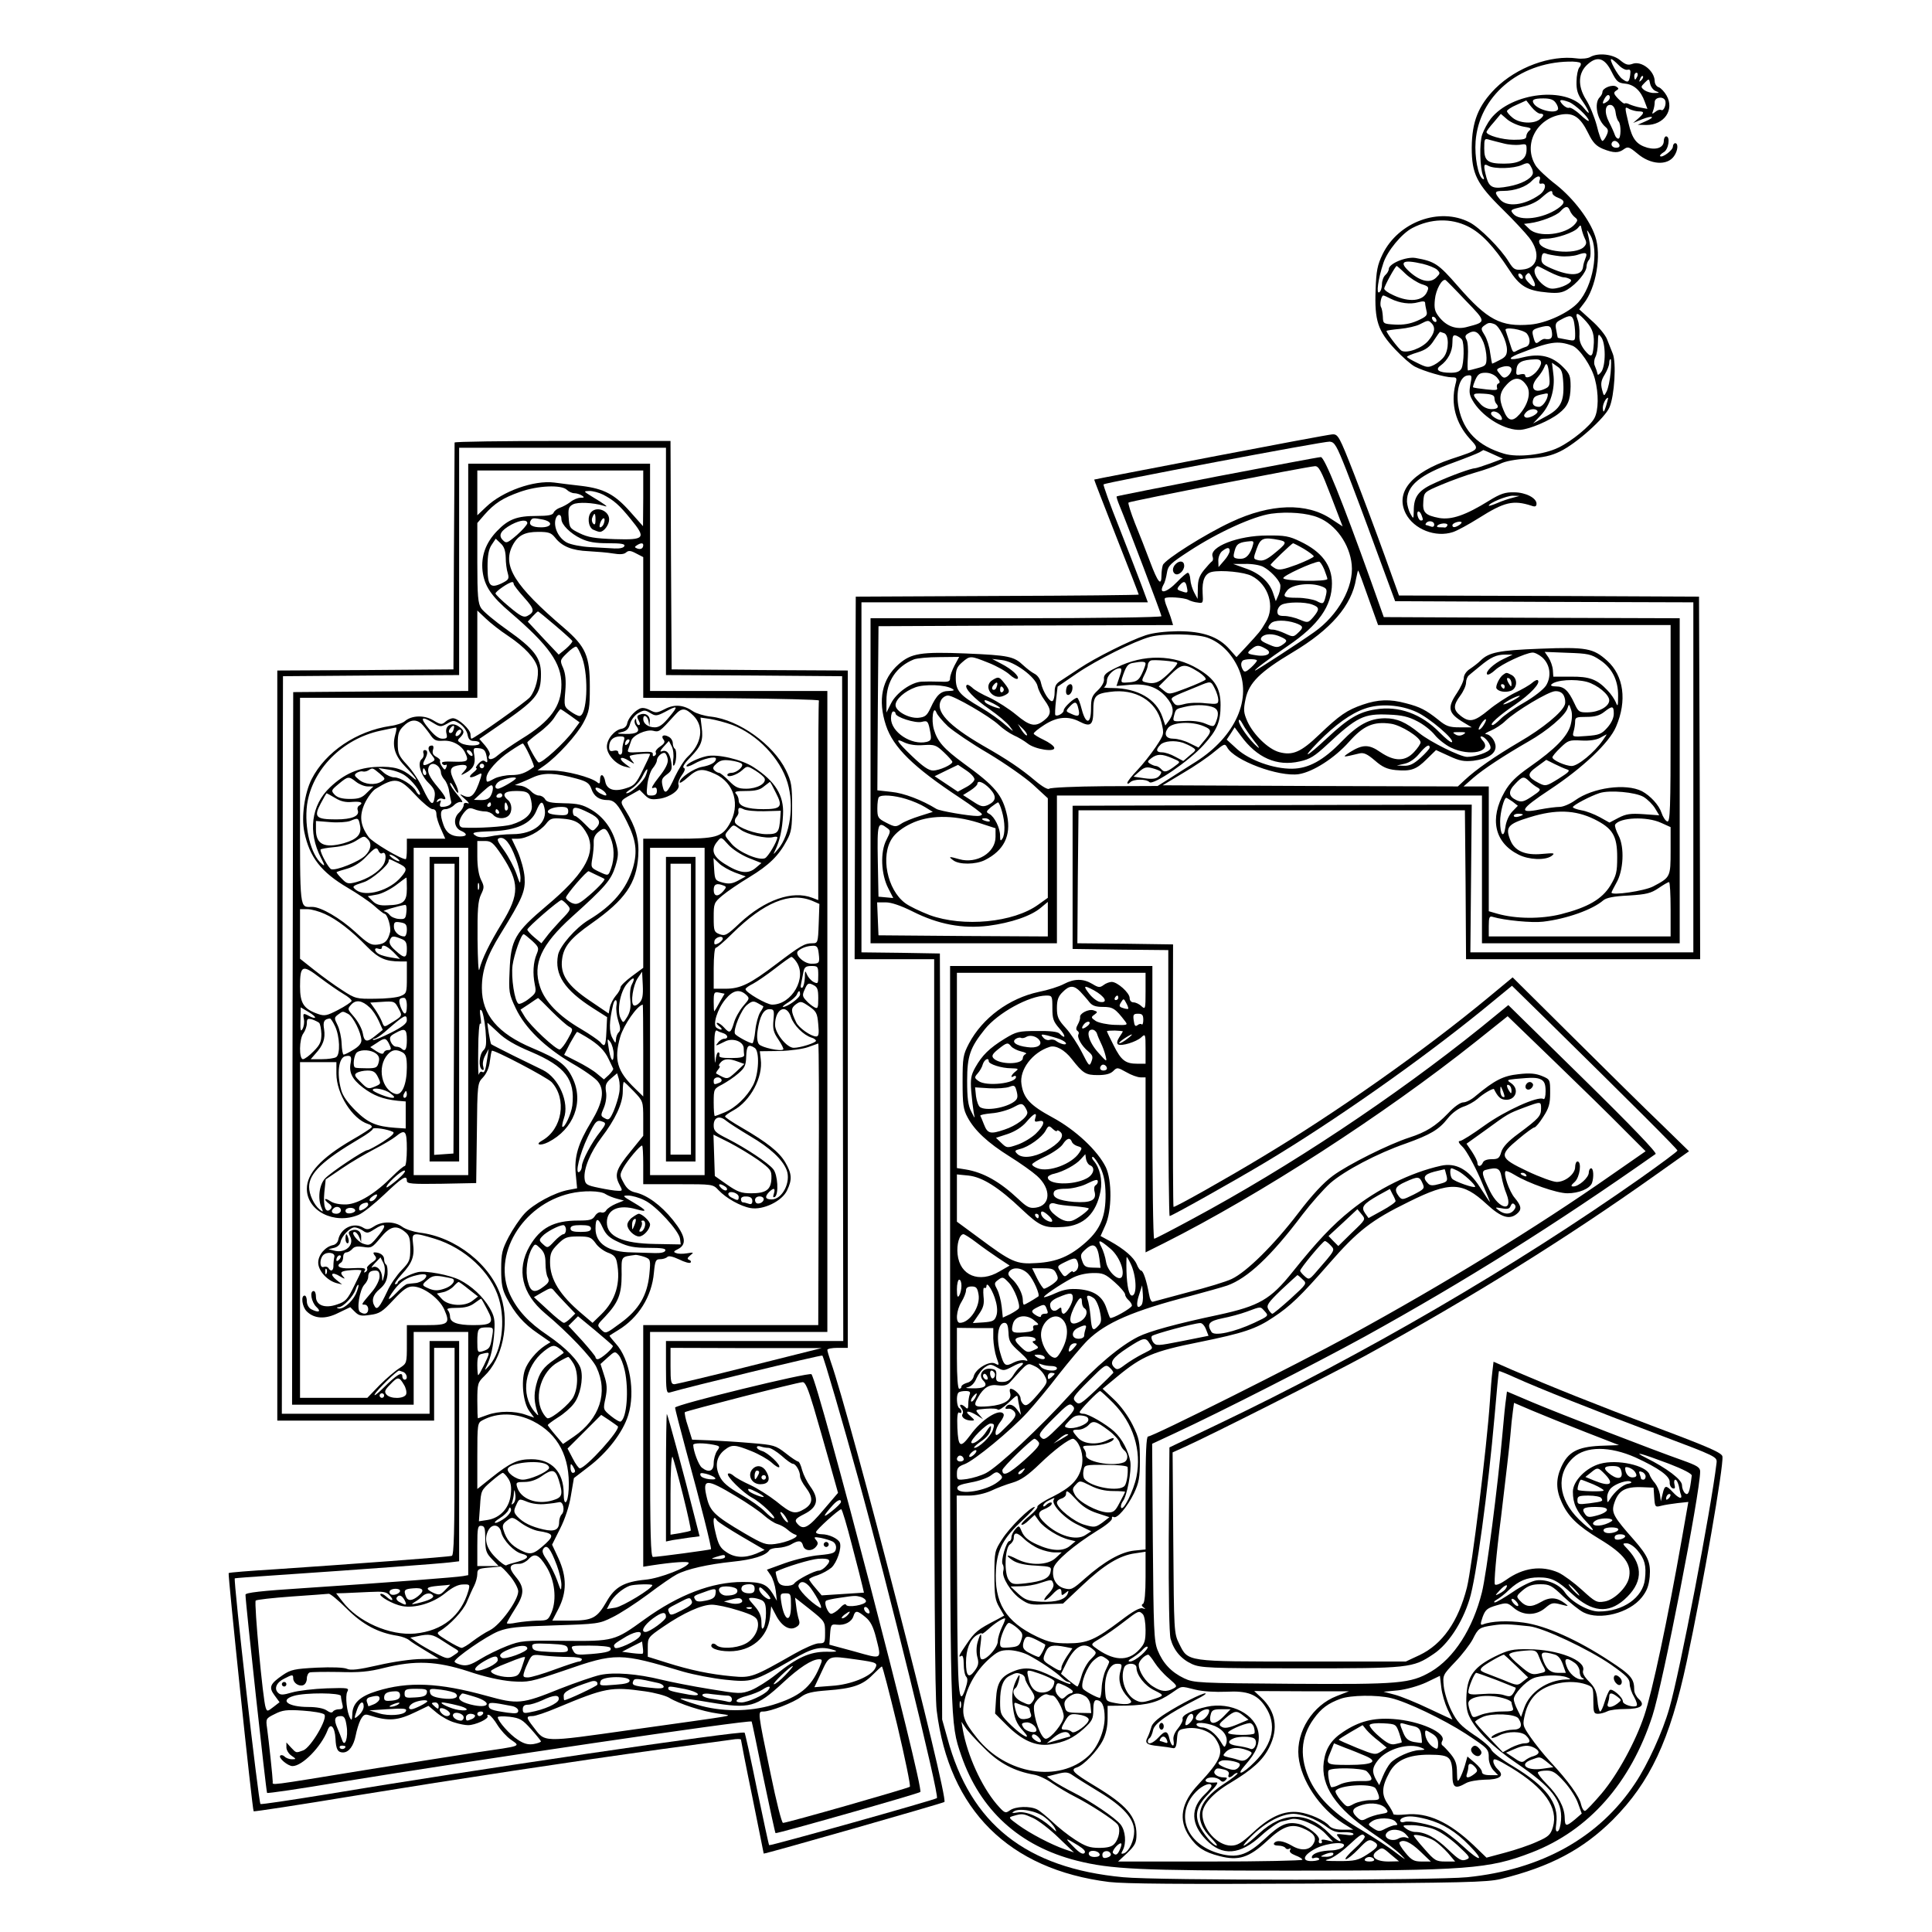 <?xml version="1.0" standalone="no"?>
<!DOCTYPE svg PUBLIC "-//W3C//DTD SVG 20010904//EN"
 "http://www.w3.org/TR/2001/REC-SVG-20010904/DTD/svg10.dtd">
<svg version="1.0" xmlns="http://www.w3.org/2000/svg"
 width="850pt" height="850pt" viewBox="0 0 850 850"
 preserveAspectRatio="xMidYMid meet">
<g transform="translate(0,850) scale(0.1,-0.1)"
fill="#000000" stroke="none">
<path d="M6996 8249 c-10 -6 -36 -9 -58 -6 -117 16 -265 -39 -359 -132 -75
-76 -103 -145 -104 -261 0 -115 22 -159 135 -270 48 -47 101 -104 118 -126 53
-69 38 -135 -31 -140 -32 -3 -38 1 -59 34 -34 57 -129 152 -173 174 -132 68
-312 2 -382 -140 -23 -48 -28 -72 -31 -158 -5 -135 10 -180 86 -261 31 -33 71
-68 87 -76 41 -21 132 -47 162 -47 23 0 24 -2 16 -32 -21 -85 1 -169 63 -238
45 -49 47 -47 -83 -90 -174 -59 -246 -146 -198 -240 36 -69 131 -106 207 -81
19 6 70 34 113 61 114 72 152 81 233 55 16 -6 22 -3 22 9 0 25 -48 50 -99 50
-38 1 -60 -6 -110 -37 -103 -64 -165 -85 -219 -76 -62 12 -74 24 -70 73 3 41
3 41 81 74 43 18 109 42 148 53 39 11 87 28 108 38 23 12 68 20 124 24 66 4
100 11 141 31 72 35 197 147 217 194 22 51 31 198 14 237 -7 17 -18 45 -25 63
-7 18 -37 55 -68 82 l-54 49 20 26 c54 68 79 213 50 296 -24 72 -94 164 -170
225 -42 32 -83 71 -92 86 -56 91 3 206 113 224 54 9 84 -12 118 -81 21 -43 35
-57 65 -70 48 -19 69 -19 93 -1 17 12 23 10 58 -19 58 -50 132 -55 162 -12 17
24 20 57 5 57 -5 0 -10 -7 -10 -15 0 -16 -47 -51 -56 -42 -3 3 4 10 15 17 22
11 31 70 11 70 -5 0 -10 -9 -10 -20 0 -28 -30 -41 -72 -30 -48 14 -67 38 -83
107 -18 75 -18 76 4 63 11 -5 29 -10 40 -10 27 0 26 -7 -1 -31 l-23 -20 39 16
c48 19 62 11 15 -9 l-34 -15 38 -1 c79 0 125 67 89 130 -9 16 -25 33 -34 36
-10 3 -18 15 -18 27 -1 46 -59 91 -98 76 -19 -7 -30 -4 -54 16 -32 27 -97 34
-132 14z m94 -64 c22 -44 29 -50 60 -53 39 -4 69 -31 86 -79 l12 -32 -32 6
c-17 3 -38 10 -47 14 -9 5 -18 6 -21 4 -3 -3 -15 7 -29 21 -20 21 -21 27 -9
35 13 8 13 10 1 18 -17 11 -61 -6 -61 -24 0 -6 -5 -16 -12 -23 -26 -26 -11
-100 26 -131 12 -10 13 -18 4 -37 -6 -13 -14 -24 -18 -24 -5 0 -16 30 -25 68
-10 37 -31 89 -48 115 -37 60 -34 118 9 155 42 37 74 27 104 -33z m31 29 c13
-14 31 -23 39 -21 13 3 15 -2 12 -24 -5 -32 -10 -35 -35 -16 -19 13 -59 87
-48 87 4 0 18 -12 32 -26z m-168 9 c4 -3 2 -13 -5 -20 -6 -8 -12 -36 -12 -62
-1 -36 5 -57 27 -87 32 -47 37 -69 6 -30 -77 97 -318 70 -410 -46 -14 -18 -31
-50 -38 -70 -13 -38 -10 -149 4 -182 6 -13 5 -17 -2 -13 -20 13 -36 97 -31
165 15 197 188 346 409 351 25 1 49 -2 52 -6z m251 -58 c-4 -8 -8 -15 -10 -15
-2 0 -4 7 -4 15 0 8 4 15 10 15 5 0 7 -7 4 -15z m17 -18 c-10 -9 -11 -8 -5 6
3 10 9 15 12 12 3 -3 0 -11 -7 -18z m64 -48 c18 -7 17 -8 -6 -8 -14 -1 -33 5
-44 12 -17 14 -17 15 1 33 19 19 19 19 24 -5 3 -13 14 -28 25 -32z m-213 -45
c-22 -16 -26 -11 -11 15 9 14 16 16 20 9 4 -7 0 -17 -9 -24z m-227 -7 c8 -11
12 -24 9 -29 -12 -20 -88 -2 -106 26 -11 17 0 23 42 23 30 0 45 -5 55 -20z
m480 13 c9 -15 -5 -51 -16 -44 -6 3 -17 0 -26 -8 -15 -11 -16 -11 -10 5 4 10
7 27 7 38 0 20 34 27 45 9z m-549 -60 c19 0 18 -10 -3 -26 -27 -20 -87 -17
-117 7 -14 11 -26 25 -26 30 0 5 19 18 43 28 l42 19 23 -29 c13 -16 30 -29 38
-29z m127 51 c26 -10 87 -67 87 -82 0 -5 -17 7 -37 26 -21 20 -43 33 -49 31
-7 -3 -20 4 -30 15 -19 21 -9 24 29 10z m205 -46 c2 -17 8 -34 13 -39 12 -13
11 -76 -1 -76 -6 0 -13 8 -16 18 -3 9 -14 34 -25 55 -22 42 -18 80 9 75 10 -2
18 -15 20 -33z m-406 -62 c32 -5 38 -8 27 -17 -8 -6 -14 -18 -14 -26 0 -12
-13 -15 -55 -15 -52 0 -120 20 -120 34 0 4 14 23 32 43 l31 37 29 -25 c16 -13
48 -27 70 -31z m-87 -74 c22 -6 54 -8 71 -6 30 5 31 4 30 -26 -2 -39 -32 -57
-99 -57 -72 0 -87 12 -87 67 0 42 1 45 23 38 12 -3 40 -11 62 -16z m509 -4 c4
-10 -1 -15 -14 -15 -11 0 -20 7 -20 15 0 8 6 15 14 15 8 0 16 -7 20 -15z
m-381 -131 c-8 -22 -51 -44 -105 -54 -68 -13 -85 -6 -98 38 -15 56 -13 65 9
52 27 -14 110 -12 146 4 27 12 31 11 41 -8 7 -11 10 -26 7 -32z m30 -30 c-3
-9 0 -14 8 -12 25 6 20 -30 -8 -49 -66 -47 -144 -56 -174 -20 -26 31 -24 37
14 37 51 0 102 18 127 45 24 25 43 25 33 -1z m57 -54 c0 -6 11 -15 25 -20 32
-12 32 -24 -2 -48 -65 -44 -166 -57 -195 -23 -15 17 -13 19 39 31 34 7 67 23
86 41 34 30 47 36 47 19z m77 -77 c4 -10 14 -23 22 -29 13 -10 13 -14 1 -29
-40 -48 -163 -62 -202 -22 l-23 22 25 3 c48 6 118 33 135 52 22 25 34 25 42 3z
m-449 -69 c59 -29 114 -88 179 -187 49 -77 81 -96 173 -104 43 -4 63 -1 86 13
41 25 84 77 84 101 0 10 5 24 11 30 11 11 8 61 -5 113 -6 22 -5 22 11 -5 39
-67 11 -224 -53 -295 -41 -46 -141 -92 -211 -98 -130 -11 -189 20 -318 168
-87 100 -103 110 -187 125 -42 7 -118 -25 -118 -49 0 -7 -7 -19 -15 -26 -8 -7
-15 -25 -15 -41 0 -15 -5 -31 -12 -35 -14 -9 -5 59 18 128 17 53 81 131 128
155 81 42 169 44 244 7z m514 -52 c9 -18 9 -26 -4 -39 -37 -36 -188 -21 -196
20 -3 13 4 17 30 17 44 0 123 27 140 47 12 15 13 14 16 -3 2 -10 8 -29 14 -42z
m-110 -79 c25 -3 61 0 79 6 37 13 45 9 34 -16 -4 -10 -9 -26 -10 -36 -4 -42
-58 -44 -142 -7 -36 16 -43 23 -41 45 2 18 7 24 18 20 8 -4 36 -9 62 -12z
m-602 -34 c25 -6 52 -17 62 -25 15 -15 15 -17 -3 -35 -26 -26 -68 -18 -115 23
-52 46 -34 58 56 37z m-77 -43 c20 -19 52 -39 71 -46 32 -10 34 -13 24 -35
-18 -40 -78 -46 -145 -15 -24 10 -43 24 -43 30 0 11 49 100 55 100 1 0 19 -15
38 -34z m631 9 c27 -14 57 -25 65 -25 9 0 22 -4 30 -9 17 -11 -40 -41 -80 -41
-41 0 -96 70 -72 93 8 9 0 11 57 -18z m-114 -26 c0 -6 -4 -7 -10 -4 -5 3 -10
11 -10 16 0 6 5 7 10 4 6 -3 10 -11 10 -16z m45 -9 c17 -32 6 -40 -19 -14 -17
17 -20 27 -9 37 10 10 11 9 28 -23z m-297 -92 c92 -95 92 -94 8 -116 -48 -14
-92 2 -125 44 -19 24 -22 38 -18 77 4 42 31 92 47 85 3 -2 43 -42 88 -90z
m-330 8 c40 -20 86 -26 121 -16 22 6 31 5 31 -3 0 -7 3 -22 6 -35 5 -19 0 -25
-40 -43 -32 -14 -62 -19 -99 -17 -51 3 -52 4 -53 34 -1 17 -4 36 -8 43 -7 11
1 51 10 51 3 0 17 -6 32 -14z m861 -101 c29 -33 37 -60 32 -110 -4 -47 -11
-50 -39 -16 -19 25 -25 44 -23 70 1 20 -2 49 -8 64 -14 37 1 34 38 -8z m-659
4 c0 -6 -4 -7 -10 -4 -5 3 -10 11 -10 16 0 6 5 7 10 4 6 -3 10 -11 10 -16z
m604 -1 c3 -13 6 -38 6 -56 0 -33 0 -33 -37 -26 -21 4 -38 7 -39 8 -1 0 -4 16
-7 33 -6 28 -3 35 21 47 38 21 49 20 56 -6z m-626 -10 c19 -19 14 -44 -14 -77
-27 -33 -94 -57 -118 -44 -12 7 -66 78 -66 87 0 2 27 6 59 9 32 3 72 12 87 20
37 19 38 19 52 5z m277 -4 c22 -9 55 -76 55 -113 0 -23 -7 -33 -32 -45 -17 -9
-32 -16 -33 -16 -1 0 -5 21 -9 48 -3 26 -14 61 -24 77 -17 27 -17 31 -3 42 19
14 24 15 46 7z m253 -37 c3 -25 -5 -33 -32 -28 -4 1 -14 -4 -22 -10 -17 -14
-20 -12 -29 23 -6 24 -3 28 27 37 44 12 52 9 56 -22z m-110 -5 c17 -23 15 -52
-5 -58 -10 -3 -26 -10 -36 -15 -22 -12 -20 -14 -36 36 -7 22 -15 45 -17 52 -8
17 78 4 94 -15z m-191 -39 c7 -18 13 -48 13 -67 0 -32 -3 -36 -37 -45 -21 -6
-41 -11 -44 -11 -3 0 -3 26 -1 59 2 32 0 67 -6 77 -8 14 -6 20 11 29 27 15 45
3 64 -42z m-173 41 c21 -8 21 -72 0 -102 -8 -12 -28 -29 -44 -37 -26 -13 -32
-13 -74 8 -25 12 -46 24 -46 27 0 3 21 12 48 20 35 11 53 24 71 53 13 20 25
37 27 37 1 0 9 -3 18 -6z m78 -28 c11 -16 9 -105 -2 -127 -8 -14 -21 -19 -48
-19 -51 0 -70 13 -45 31 33 24 53 62 53 101 0 31 3 36 18 31 9 -4 20 -11 24
-17z m628 -66 c0 -34 -6 -64 -15 -76 -8 -10 -15 -16 -16 -11 -3 13 -6 22 -13
39 -4 9 -3 25 3 37 6 11 11 39 11 63 1 40 2 42 15 24 9 -12 15 -42 15 -76z
m-142 39 c31 -12 85 -91 99 -147 17 -64 16 -137 -2 -171 -17 -34 -100 -102
-158 -130 -65 -32 -181 -45 -240 -27 -114 34 -178 98 -199 200 -15 70 3 139
38 144 20 3 21 0 13 -40 -7 -37 -4 -48 16 -80 45 -68 140 -123 205 -119 40 3
128 40 168 72 39 30 51 57 52 118 0 47 -4 57 -33 86 -49 49 -101 61 -176 43
-60 -16 -74 -7 -23 14 143 56 174 61 240 37z m-138 -76 c0 -9 -10 -27 -22 -40
-22 -23 -48 -31 -48 -14 0 5 -9 7 -21 4 -18 -5 -20 -2 -17 23 3 30 24 41 81
43 19 1 27 -4 27 -16z m306 -43 c-3 -33 -11 -70 -18 -83 -11 -22 -12 -21 -20
10 -6 25 -4 39 12 65 11 18 20 41 20 51 0 9 2 17 6 17 3 0 3 -27 0 -60z m-270
-15 c4 -40 1 -47 -20 -56 -51 -24 -69 9 -29 53 11 13 23 32 27 42 10 28 18 13
22 -39z m62 -33 c4 -80 -13 -111 -80 -146 l-53 -29 33 35 c43 45 65 117 56
183 l-6 49 23 -16 c20 -13 24 -25 27 -76z m-228 62 c0 -9 -8 -22 -17 -29 -14
-10 -20 -9 -34 9 -16 19 -16 21 -1 28 30 12 52 8 52 -8z m-64 -35 c13 -15 15
-23 7 -26 -7 -2 -9 -11 -7 -18 5 -12 -4 -13 -48 -8 -29 3 -55 7 -57 9 -2 1 3
17 10 33 11 25 20 31 45 31 19 0 38 -8 50 -21z m131 -36 c20 -30 6 -83 -32
-126 -31 -35 -51 -30 -70 18 -22 51 -18 79 14 113 33 36 63 34 88 -5z m-142
-55 c0 -9 4 -20 8 -24 14 -15 6 -24 -21 -24 -17 0 -37 9 -49 23 -40 44 -39 48
14 45 37 -2 48 -7 48 -20z m235 18 c0 -23 -23 -56 -39 -56 -24 0 -33 13 -25
34 5 13 15 17 57 25 4 0 7 -1 7 -3z m256 -52 c-9 -28 -12 -31 -14 -14 -3 17
12 50 23 50 1 0 -3 -16 -9 -36z m-302 -22 c7 -12 -39 -36 -53 -28 -8 5 -7 11
2 21 13 16 43 20 51 7z m-164 -17 c7 -9 10 -18 7 -21 -7 -8 -47 14 -47 26 0
15 26 12 40 -5z m-30 -174 l42 -19 -56 -21 c-31 -11 -61 -21 -66 -21 -16 0
-103 -31 -173 -63 -76 -33 -97 -61 -97 -124 -1 -38 -1 -38 -15 -13 -8 14 -14
38 -15 53 -1 71 56 118 208 173 52 19 102 39 111 44 9 5 17 10 17 10 1 0 21
-8 44 -19z m85 -191 c-16 -4 -47 -14 -67 -23 -21 -9 -38 -14 -38 -12 0 12 79
44 105 44 l30 -1 -30 -8z m-401 -76 c8 -21 8 -24 -3 -24 -5 0 -11 9 -14 20 -6
24 8 27 17 4z m56 -42 c0 -9 -6 -12 -16 -8 -9 3 -18 6 -20 6 -3 0 -3 4 0 8 9
14 36 10 36 -6z m110 -2 c-19 -12 -30 -12 -30 -1 0 10 31 20 40 14 2 -2 -2 -8
-10 -13z m-52 -1 c-2 -6 -7 -10 -11 -10 -4 1 -14 1 -23 1 -23 0 -9 15 16 17
12 1 20 -3 18 -8z"/>
<path d="M5325 6489 c-280 -54 -511 -98 -511 -99 -1 0 43 -113 97 -251 55
-139 99 -253 99 -255 0 -2 -280 -5 -622 -6 l-623 -3 -3 -797 -2 -798 175 0
175 0 0 -1607 c0 -1111 3 -1636 11 -1698 54 -438 318 -700 759 -755 68 -8 317
-10 875 -7 682 3 788 6 847 20 219 54 362 130 494 261 164 165 251 350 325
696 72 338 163 861 157 902 -2 16 -59 41 -288 127 -273 103 -460 178 -637 254
l-82 36 -5 -42 c-3 -23 -8 -82 -11 -132 -14 -207 -79 -729 -101 -819 -38 -150
-108 -250 -209 -298 l-60 -28 -453 0 c-518 0 -504 -2 -544 78 -23 46 -23 53
-26 445 l-3 397 55 25 c105 47 632 313 792 400 468 257 883 515 1277 795 l148
105 -123 120 c-68 65 -242 237 -388 382 l-265 263 -110 -91 c-278 -230 -663
-502 -995 -701 -154 -93 -376 -218 -387 -218 -2 0 -3 260 -3 578 l1 577 -211
3 -210 2 2 293 3 292 850 0 850 0 3 -327 2 -328 515 0 515 0 -2 798 -3 797
-660 3 -660 2 -64 178 c-35 97 -95 257 -133 355 -66 169 -71 177 -96 176 -15
-1 -256 -46 -537 -100z m599 -59 c27 -69 86 -226 131 -350 l83 -225 656 -3
656 -2 0 -770 0 -770 -490 0 -491 0 3 325 3 325 -878 -2 -878 -3 0 -315 0
-315 211 -3 210 -2 0 -585 c0 -322 3 -585 6 -585 9 0 282 153 424 238 300 180
676 444 954 670 l128 105 147 -144 c380 -374 581 -574 581 -581 0 -4 -73 -58
-162 -121 -554 -390 -1218 -777 -1868 -1087 l-205 -98 -3 -402 c-1 -249 2
-416 8 -440 14 -51 46 -89 94 -111 38 -17 74 -19 477 -19 481 0 494 1 586 63
63 42 126 136 158 240 29 90 82 479 111 812 9 105 17 191 19 193 1 1 32 -11
69 -28 104 -47 347 -144 631 -251 260 -98 260 -98 257 -126 -24 -202 -162
-923 -208 -1080 -29 -102 -95 -247 -151 -330 -157 -237 -411 -379 -738 -412
-143 -14 -1360 -15 -1514 0 -426 40 -672 234 -773 612 l-23 82 -5 1685 -5
1685 -172 3 -173 2 0 770 0 770 630 0 630 0 -27 73 c-15 39 -59 155 -99 256
-41 102 -71 187 -69 190 9 8 969 190 995 188 22 -2 30 -16 74 -127z"/>
<path d="M5355 6404 c-241 -47 -441 -86 -442 -88 -2 -2 4 -20 13 -42 31 -74
184 -477 184 -485 0 -5 -288 -9 -640 -9 l-640 0 0 -715 0 -715 410 0 410 0 0
325 0 325 935 0 935 0 0 -325 0 -325 435 0 435 0 0 715 0 715 -651 2 -651 3
-58 163 c-125 349 -203 542 -219 541 -9 0 -214 -39 -456 -85z m501 -87 l51
-133 -49 32 c-109 74 -268 69 -442 -13 -114 -53 -291 -165 -300 -189 -3 -9 -6
-29 -6 -45 0 -51 -16 -32 -50 59 -18 48 -48 125 -67 171 -18 46 -31 87 -28 90
6 6 785 158 820 160 17 1 28 -20 71 -132z m-56 -94 c77 -31 138 -117 147 -207
10 -98 -60 -223 -165 -297 -65 -46 -254 -169 -260 -169 -8 0 58 50 145 109
134 91 193 175 193 274 0 80 -45 140 -140 185 -47 23 -68 27 -145 26 -128 0
-256 -50 -240 -93 3 -8 2 -17 -2 -20 -5 -3 -21 -21 -36 -39 -21 -26 -27 -45
-27 -80 l-1 -47 -15 28 c-8 15 -16 41 -17 57 -1 17 -6 30 -11 30 -5 0 -26 -18
-47 -40 -47 -49 -84 -57 -60 -12 6 9 12 33 15 52 5 32 16 42 99 96 127 83 282
153 360 164 74 10 159 3 207 -17z m-171 -99 c36 -8 32 -15 -30 -65 -28 -22
-44 -28 -62 -24 -24 6 -24 6 -8 51 17 47 29 52 100 38z m-120 -33 c-14 -39
-32 -53 -62 -49 -21 3 -23 6 -15 35 8 31 20 38 70 42 15 1 15 -3 7 -28z m228
-6 c23 -14 43 -29 43 -33 0 -4 -33 -20 -74 -36 -60 -22 -78 -26 -95 -17 -12 7
-21 14 -21 16 0 5 93 94 99 95 2 0 24 -11 48 -25z m-327 -9 c0 -8 -11 -28 -25
-43 l-24 -28 -1 29 c0 16 8 35 18 42 22 17 32 17 32 0z m416 -81 c7 -19 14
-38 14 -42 0 -13 -189 -10 -194 3 -4 10 129 71 157 73 4 1 15 -15 23 -34z
m-268 11 c30 -16 66 -53 74 -76 3 -9 0 -29 -6 -45 l-13 -30 -12 36 c-16 49
-60 88 -123 109 l-53 19 53 0 c29 1 65 -5 80 -13z m-51 -40 c74 -38 104 -135
62 -203 -24 -41 -28 -45 -89 -111 l-40 -43 -30 34 c-49 56 -118 80 -227 80
-58 -1 -111 -7 -143 -18 -70 -23 -223 -100 -290 -145 -30 -20 -67 -44 -82 -54
-22 -13 -28 -24 -28 -51 0 -18 -4 -36 -9 -39 -12 -8 -43 41 -51 79 -3 17 -16
35 -29 41 -12 6 -34 23 -49 37 -41 39 -64 44 -252 52 -199 8 -241 1 -296 -47
-74 -65 -93 -158 -56 -270 32 -96 120 -183 325 -318 53 -35 97 -68 97 -72 0
-5 -9 -8 -20 -8 -38 0 -165 22 -180 31 -63 39 -144 70 -198 75 l-62 7 2 361 3
361 648 3 648 2 -7 23 c-3 12 -13 37 -20 56 -8 19 -12 36 -9 39 8 8 84 3 103
-7 9 -5 28 -11 42 -12 23 -4 24 -2 21 43 -3 55 10 85 41 92 42 9 144 -1 175
-18z m513 -96 l43 -120 643 0 644 0 0 -435 c0 -376 -2 -434 -15 -429 -8 3 -19
20 -25 38 -11 34 -49 75 -86 95 -71 36 -216 16 -294 -40 -22 -16 -53 -29 -68
-29 -16 0 -54 -5 -86 -11 -99 -20 -89 0 41 86 147 97 263 207 293 278 49 114
34 224 -39 290 -61 55 -90 61 -294 53 -184 -7 -227 -16 -264 -53 -10 -10 -31
-26 -46 -36 -16 -10 -27 -27 -27 -40 0 -12 -14 -42 -30 -66 -44 -65 -39 -89
30 -130 l35 -21 -53 0 c-46 0 -60 5 -95 34 -53 42 -79 56 -142 72 -70 19 -122
17 -189 -6 -70 -24 -102 -46 -192 -132 -80 -77 -117 -93 -176 -77 -48 13 -113
76 -140 135 -17 39 -18 51 -8 99 15 71 63 119 207 205 168 100 260 206 279
323 4 20 8 37 9 37 2 0 22 -54 45 -120z m-798 45 c5 -22 3 -25 -16 -19 -29 9
-31 11 -16 29 18 21 27 19 32 -10z m593 5 c22 -8 24 -14 19 -37 -10 -42 -12
-43 -42 -27 -15 7 -53 14 -84 14 -60 0 -67 5 -45 32 20 27 103 37 152 18z
m-41 -80 c32 -12 32 -21 4 -55 -23 -26 -24 -26 -60 -11 -21 9 -51 16 -68 16
-23 0 -30 4 -30 20 0 10 8 24 18 29 22 13 103 14 136 1z m-75 -81 c36 -13 38
-19 11 -44 -19 -18 -22 -18 -56 -2 -19 9 -44 17 -54 17 -23 0 -26 10 -8 28 15
15 65 15 107 1z m-388 -64 c57 -20 105 -67 135 -130 65 -137 -10 -305 -184
-416 -37 -23 -90 -57 -118 -75 l-51 -32 -234 -1 c-128 -1 -238 -6 -243 -11 -5
-5 -29 8 -60 34 -64 54 -123 94 -232 156 -153 89 -210 151 -184 199 6 12 20
21 31 21 25 0 184 -92 224 -130 17 -16 46 -36 65 -45 19 -8 47 -25 61 -36 32
-26 124 -40 117 -18 -2 8 -23 23 -46 34 -23 11 -43 23 -44 27 -2 4 19 21 47
39 56 36 105 40 155 14 48 -25 60 -15 60 48 0 64 9 75 73 83 111 16 204 -39
227 -135 12 -51 12 -51 -25 -107 -21 -31 -57 -77 -81 -102 -24 -25 -44 -50
-44 -56 0 -6 5 -5 12 2 15 15 70 16 85 1 16 -16 176 94 238 163 60 66 75 102
75 176 0 74 -25 115 -99 159 -106 64 -240 66 -359 6 -46 -22 -57 -32 -55 -50
2 -13 -9 -33 -27 -50 -26 -24 -30 -35 -30 -80 0 -71 -23 -72 -41 -3 -7 28 -16
50 -20 50 -13 0 -59 -42 -59 -55 0 -13 -29 -29 -37 -21 -2 2 -1 31 3 65 l7 60
86 59 c85 58 253 142 321 160 57 16 202 14 251 -3z m324 3 c31 -14 31 -19 4
-37 -18 -11 -27 -10 -60 5 -31 13 -37 20 -28 31 14 16 50 17 84 1z m-67 -52
c34 -18 8 -37 -41 -29 -42 6 -44 10 -19 29 21 17 31 17 60 0z m1217 -38 c35
-31 42 -83 17 -124 -12 -18 -53 -50 -98 -76 -44 -25 -90 -58 -103 -72 -14 -14
-29 -26 -34 -26 -19 0 28 42 99 90 67 46 113 95 100 107 -3 4 -15 -2 -25 -11
-11 -10 -46 -30 -78 -45 -32 -16 -83 -49 -114 -75 -62 -51 -84 -56 -123 -25
-33 26 -33 46 -1 89 14 19 25 44 25 57 0 12 6 27 13 32 6 6 28 23 47 39 49 41
74 52 112 52 l33 0 -40 -19 c-43 -20 -82 -57 -72 -68 4 -4 20 5 35 19 27 26
132 75 164 77 9 1 29 -9 43 -21z m253 -11 c54 -35 82 -90 81 -159 0 -46 -2
-49 -10 -28 -6 14 -22 38 -37 53 -46 49 -80 61 -162 60 l-76 0 -2 29 c-1 16
-10 41 -19 55 l-17 25 100 -4 c90 -3 105 -6 142 -31z m-2838 -24 c-11 -21 -20
-46 -20 -56 0 -16 -7 -18 -47 -16 -27 1 -62 1 -78 0 -45 -2 -112 -49 -135 -96
l-20 -40 0 53 c0 85 44 150 121 181 13 5 63 10 112 10 l87 1 -20 -37z m149 11
c36 -14 78 -38 93 -52 15 -14 31 -22 35 -18 10 9 -25 42 -72 66 l-40 21 43 -5
c55 -6 148 -74 157 -115 3 -16 17 -43 31 -62 31 -42 30 -63 -2 -88 -39 -31
-63 -26 -124 25 -30 25 -82 58 -115 74 -34 15 -69 35 -78 45 -10 9 -21 15 -24
11 -13 -12 34 -61 100 -106 36 -25 76 -58 89 -75 21 -28 20 -27 -19 6 -22 20
-71 55 -109 77 -92 54 -109 73 -109 129 0 37 5 49 28 69 35 30 36 30 116 -2z
m830 0 c6 -5 -38 -51 -70 -75 -19 -13 -36 -17 -58 -13 -30 6 -30 7 -16 35 8
15 15 35 15 43 0 8 6 17 13 20 12 5 109 -3 116 -10z m351 10 c0 -4 -12 -18
-26 -31 -21 -19 -29 -22 -35 -11 -10 16 -11 32 -2 41 8 9 63 9 63 1z m-490
-14 c0 -5 -7 -25 -16 -44 -14 -29 -23 -35 -55 -38 -35 -3 -38 -2 -33 17 17 52
25 64 46 68 42 8 58 7 58 -3z m234 -37 c21 -14 34 -28 30 -33 -5 -5 -43 -22
-85 -38 -74 -28 -76 -29 -99 -10 l-22 18 48 48 c54 53 64 55 128 15z m-349
-22 l-13 -39 57 5 c74 7 122 -9 161 -53 34 -39 38 -68 14 -103 l-17 -23 -13
38 c-27 79 -109 126 -219 127 -27 0 -44 2 -37 4 6 3 12 15 12 28 0 24 33 55
57 55 9 0 9 -9 -2 -39z m2057 -21 c46 -13 98 -56 98 -81 0 -27 -45 -52 -93
-53 -39 -1 -43 2 -60 39 -27 58 -46 75 -81 75 -18 0 -26 4 -20 9 20 20 103 25
156 11z m-1637 -30 c8 -16 15 -38 15 -49 0 -19 -4 -20 -57 -15 -32 4 -74 2
-94 -4 -31 -8 -37 -7 -48 10 -13 20 -17 17 108 68 60 25 58 25 76 -10z m-1156
0 c12 -7 9 -9 -15 -10 -35 0 -54 -18 -80 -75 -16 -34 -24 -40 -54 -43 -42 -3
-100 29 -100 56 0 25 40 61 87 78 40 15 132 12 162 -6z m2691 -30 c6 -12 8
-29 5 -39 -10 -34 -98 -106 -200 -165 -107 -63 -191 -121 -241 -168 l-30 -28
-650 2 -649 3 90 54 c50 29 111 71 137 93 44 36 47 38 57 20 31 -58 227 -131
315 -118 63 10 158 71 221 142 63 71 107 91 184 80 45 -6 130 -60 131 -82 0
-7 -13 -26 -29 -43 -39 -42 -86 -42 -148 0 -50 35 -78 35 -135 -1 -35 -23 -33
-23 42 -5 20 5 35 -2 69 -31 33 -29 54 -38 91 -42 68 -6 91 2 137 48 l41 40
57 -26 c47 -22 66 -25 107 -21 63 8 98 30 98 62 0 25 -23 55 -43 55 -7 1 4 8
23 16 19 8 48 27 63 42 46 44 190 130 219 131 18 1 31 -6 38 -19z m-220 -20
c-19 -11 -39 -19 -45 -19 -5 0 6 8 25 19 19 11 40 19 45 19 6 0 -6 -8 -25 -19z
m-2290 -15 c17 -9 30 -17 30 -20 0 -7 -60 16 -66 26 -8 13 3 11 36 -6z m374
-21 c9 -34 2 -40 -30 -25 -26 11 -26 12 -9 31 24 26 32 25 39 -6z m586 7 c29
-8 35 -27 21 -64 -10 -26 -11 -26 -47 -11 -23 10 -58 14 -91 12 -53 -3 -54 -3
-48 22 8 31 8 31 47 40 41 10 85 10 118 1z m903 -24 c55 -25 167 -120 155
-132 -4 -4 -28 16 -55 43 -79 81 -179 118 -281 101 -73 -11 -121 -40 -211
-124 -94 -88 -120 -100 -41 -19 74 75 143 125 204 146 66 24 158 18 229 -15z
m677 -57 c-14 -50 -67 -105 -180 -184 -60 -42 -87 -69 -110 -109 -68 -119 -45
-224 61 -277 45 -23 117 -26 145 -6 17 13 13 14 -42 9 -73 -7 -119 13 -138 58
-25 60 -13 74 86 104 113 35 198 32 282 -9 81 -40 101 -73 101 -167 0 -67 -4
-81 -30 -125 -37 -60 -99 -96 -217 -126 -88 -22 -199 -21 -280 2 l-38 11 0
274 0 275 -56 0 -55 0 43 38 c47 40 132 96 243 160 83 47 161 114 171 145 7
22 7 21 16 -5 6 -17 5 -42 -2 -68z m190 50 c0 -19 -11 -42 -29 -62 -25 -28
-36 -32 -91 -36 -62 -5 -63 -4 -57 19 4 13 7 33 7 45 0 18 6 20 50 20 36 0 58
6 78 22 36 28 42 27 42 -8z m-2929 -56 c25 -22 104 -76 178 -119 73 -44 162
-106 197 -138 l64 -59 0 -219 0 -219 -42 -30 c-109 -79 -330 -100 -478 -46
-41 16 -90 39 -108 53 -79 59 -109 208 -57 285 15 23 46 47 82 64 77 38 183
40 296 5 l77 -25 0 -38 c0 -70 -83 -120 -160 -98 -45 13 -49 12 -26 -5 26 -20
99 -19 139 1 84 42 116 108 98 195 -20 91 -51 129 -192 231 -87 64 -114 95
-130 148 -13 43 -3 111 11 75 4 -11 27 -38 51 -61z m-231 57 c0 -16 87 -44
115 -37 27 7 29 4 39 -51 4 -26 2 -32 -17 -37 -67 -16 -157 43 -157 104 0 17
5 30 10 30 6 0 10 -4 10 -9z m2295 -34 c28 -14 62 -41 77 -60 15 -19 47 -44
71 -56 84 -41 185 -18 140 31 -9 10 -12 18 -6 18 17 0 46 -39 40 -54 -6 -15
-65 -36 -102 -36 -30 0 -163 66 -210 104 -60 49 -99 66 -152 66 -68 -1 -118
-28 -190 -102 -81 -84 -146 -119 -218 -120 -82 -1 -187 37 -242 86 l-46 42 18
27 17 27 28 -38 c70 -96 158 -135 258 -112 46 10 66 23 121 74 131 122 161
137 271 132 57 -2 87 -9 125 -29z m-717 -87 c22 -27 27 -37 13 -25 -34 29 -81
95 -81 114 1 9 8 3 17 -14 8 -16 32 -50 51 -75z m1010 71 c-7 -12 -16 -21 -21
-21 -4 0 0 11 9 25 20 30 31 26 12 -4z m-1232 -6 c38 -16 37 -23 -5 -72 l-18
-22 -39 19 c-21 11 -53 20 -71 20 -33 0 -44 19 -25 46 18 27 104 32 158 9z
m-778 -40 c-3 -3 -13 7 -23 22 l-17 28 23 -22 c12 -12 20 -25 17 -28z m1920 4
c-12 -7 -24 -7 -35 0 -15 9 -12 10 17 10 29 0 32 -1 18 -10z m613 -27 c-37
-53 -109 -112 -136 -112 -28 0 -85 26 -85 38 0 5 16 24 36 43 33 32 39 34 92
31 36 -2 66 3 82 12 14 8 26 14 28 15 2 1 -6 -12 -17 -27z m-2987 -20 c48 3
55 0 89 -32 20 -19 37 -38 37 -42 0 -12 -57 -38 -85 -38 -19 0 -45 18 -91 62
-70 67 -80 84 -34 61 20 -9 50 -14 84 -11z m1141 10 c11 -4 29 -12 40 -19 19
-12 19 -13 -10 -36 l-29 -25 -36 19 c-19 11 -45 19 -57 19 -27 0 -29 12 -7 34
16 16 62 20 99 8z m1085 -21 c0 -5 -18 -25 -40 -45 -30 -27 -48 -36 -73 -35
l-32 1 35 8 c22 5 46 22 64 44 29 35 46 45 46 27z m-1132 -47 c36 -15 36 -16
17 -30 -40 -31 -52 -34 -65 -19 -7 8 -18 15 -24 15 -6 0 -18 5 -26 10 -13 8
-12 11 5 24 26 20 47 20 93 0z m1736 -49 c16 -5 9 -12 -37 -41 -53 -33 -57
-34 -85 -20 -54 28 -56 40 -10 73 l41 30 36 -18 c20 -10 45 -21 55 -24z
m-2607 -45 c-1 -8 -18 -24 -38 -34 l-35 -19 -51 34 -51 34 51 25 52 25 37 -25
c21 -14 37 -32 35 -40z m821 35 c3 -3 -1 -12 -9 -20 -11 -11 -27 -14 -64 -9
l-48 7 26 23 c22 19 32 21 58 14 18 -5 34 -12 37 -15z m1620 -42 c10 -10 27
-23 37 -28 16 -9 13 -14 -25 -39 -36 -24 -46 -26 -67 -17 -37 17 -39 39 -7 72
32 34 38 35 62 12z m-2374 -32 c32 -34 30 -55 -8 -73 -22 -9 -31 -7 -67 17
l-42 27 32 20 c17 11 31 24 31 29 0 18 27 8 54 -20z m2877 -37 c18 -11 41 -34
51 -51 l18 -30 -69 5 c-58 4 -77 1 -110 -16 l-40 -21 -43 24 c-24 13 -60 27
-80 30 -21 4 -38 10 -38 14 0 8 77 49 118 62 44 14 157 4 193 -17z m-3245 -9
c27 -8 65 -24 84 -36 l34 -21 -57 -18 c-32 -10 -69 -25 -82 -34 -23 -15 -28
-15 -65 4 -37 19 -40 23 -40 64 0 23 3 46 7 49 11 12 67 8 119 -8z m2669 -12
l23 -18 -25 -26 c-15 -16 -27 -44 -30 -69 -7 -51 -23 -34 -23 26 0 39 17 104
27 104 2 0 15 -8 28 -17z m-2247 -42 c14 -47 15 -101 2 -121 -8 -12 -10 -9
-10 13 0 34 -24 83 -47 96 -16 8 -15 11 7 30 14 11 28 20 31 21 3 0 11 -17 17
-39z m2292 -15 c0 -2 -9 -6 -20 -9 -11 -3 -20 -1 -20 4 0 5 9 9 20 9 11 0 20
-2 20 -4z m-2346 -25 c4 -5 -3 -7 -14 -4 -23 6 -26 13 -6 13 8 0 17 -4 20 -9z
m2954 -11 l42 -19 0 -104 c0 -116 -1 -117 -77 -157 -38 -20 -183 -41 -183 -27
0 3 10 22 21 42 32 54 37 158 10 209 -11 21 -18 43 -15 48 20 32 139 37 202 8z
m-3405 -23 c16 -11 16 -15 -3 -52 -28 -53 -24 -151 8 -213 l22 -43 -32 3 -33
3 -3 158 c-3 165 0 175 41 144z m3447 -357 l0 -120 -400 0 -400 0 0 46 c0 39
3 45 18 40 50 -15 172 -27 221 -21 103 12 218 53 265 94 13 11 45 18 111 21
79 5 98 10 131 32 22 15 42 27 47 27 4 1 7 -53 7 -119z m-3335 -10 c113 -57
220 -77 334 -63 99 13 188 43 231 80 l30 25 0 -76 0 -76 -372 2 -373 3 -3 73
-3 72 38 0 c24 0 66 -14 118 -40z"/>
<path d="M5172 6018 c-15 -15 -15 -35 -2 -43 15 -9 40 14 40 36 0 21 -20 25
-38 7z"/>
<path d="M4697 5483 c-4 -3 -7 -15 -7 -25 0 -26 24 -17 28 10 3 21 -8 29 -21
15z"/>
<path d="M6614 5532 c-16 -10 -36 -51 -30 -61 9 -14 40 -19 64 -10 28 11 30
54 3 69 -23 12 -23 12 -37 2z m36 -40 c0 -15 -2 -15 -10 -2 -13 20 -13 33 0
25 6 -3 10 -14 10 -23z m-30 -12 c0 -5 -2 -10 -4 -10 -3 0 -8 5 -11 10 -3 6
-1 10 4 10 6 0 11 -4 11 -10z"/>
<path d="M4368 5509 c-47 -27 -1 -93 48 -70 29 13 30 21 3 55 -23 29 -26 30
-51 15z m16 -33 c-3 -9 -10 -13 -16 -10 -5 3 -4 12 3 20 15 18 22 13 13 -10z
m31 -5 c3 -5 1 -12 -5 -16 -5 -3 -10 1 -10 9 0 18 6 21 15 7z"/>
<path d="M4180 2633 c0 -1731 0 -1712 49 -1856 83 -241 256 -399 508 -463 151
-38 275 -44 943 -44 777 0 870 7 1059 80 251 97 435 305 531 601 45 137 210
982 210 1075 0 18 -13 26 -77 49 -131 46 -541 205 -660 255 l-113 48 -4 -32
c-3 -17 -10 -87 -16 -156 -20 -228 -70 -614 -90 -695 -40 -161 -123 -290 -225
-350 -90 -52 -138 -56 -609 -53 -415 3 -433 4 -476 24 -57 27 -94 67 -117 124
-16 40 -18 92 -21 477 l-3 431 103 48 c200 93 616 305 833 424 443 245 831
488 1279 803 7 5 -108 125 -318 331 l-330 324 -120 -98 c-382 -307 -842 -613
-1272 -844 -87 -47 -162 -86 -166 -86 -5 0 -8 270 -8 600 l0 600 -445 0 -445
0 0 -1617z m860 1505 c0 -78 -1 -80 -18 -65 -10 10 -26 17 -35 17 -10 0 -17 8
-17 19 0 23 -54 71 -79 71 -9 0 -26 -6 -36 -14 -16 -12 -23 -11 -49 5 -40 24
-79 24 -125 0 -20 -11 -70 -27 -111 -35 -130 -28 -247 -114 -307 -227 -26 -50
-28 -62 -28 -169 0 -99 3 -121 22 -156 31 -58 89 -112 185 -172 45 -28 100
-67 120 -85 64 -57 61 -130 -4 -140 -28 -4 -39 1 -78 38 -81 76 -153 117 -232
130 l-38 6 0 429 0 430 415 0 415 0 0 -82z m-287 -1 c12 -13 30 -33 39 -45 13
-17 29 -22 61 -22 43 0 54 -7 97 -63 13 -17 10 -18 -46 -16 -32 1 -70 9 -83
17 -21 14 -22 17 -6 28 15 11 15 13 -4 19 -22 7 -62 -14 -59 -30 1 -5 -3 -20
-10 -32 -8 -14 -9 -24 -2 -28 6 -4 8 -10 5 -15 -8 -13 13 -51 42 -75 20 -17
23 -24 15 -45 -9 -24 -11 -21 -42 40 -18 36 -50 84 -71 107 -33 36 -39 49 -39
88 0 35 6 52 25 70 30 31 50 31 78 2z m60 6 c50 -28 64 -57 26 -51 -12 2 -33
18 -47 36 -28 36 -24 39 21 15z m-183 -78 c0 -47 4 -59 31 -90 29 -32 29 -51
0 -22 -8 8 -42 12 -99 11 -81 0 -91 -3 -142 -34 -68 -42 -99 -73 -129 -126
-19 -34 -22 -51 -18 -105 3 -35 8 -77 11 -94 6 -29 6 -29 -11 5 -14 26 -18 60
-18 135 0 109 13 146 78 227 58 72 194 147 270 148 26 0 27 -2 27 -55z m290
45 c0 -5 -5 -10 -11 -10 -5 0 -7 5 -4 10 3 6 8 10 11 10 2 0 4 -4 4 -10z m44
-48 c-1 -2 -12 -1 -23 3 -17 5 -19 9 -9 25 11 18 12 18 23 -3 7 -12 10 -24 9
-25z m66 -49 c0 -14 -3 -23 -7 -20 -3 4 -12 2 -18 -3 -10 -8 -14 -3 -17 20 -4
26 -1 30 19 30 18 0 23 -5 23 -27z m2112 -480 l98 -98 -154 -107 c-323 -226
-732 -477 -1146 -703 -231 -126 -867 -445 -889 -445 -8 0 -11 -75 -11 -249 l0
-248 -50 -5 c-58 -6 -131 -47 -217 -123 -54 -48 -60 -51 -91 -43 -37 10 -56
46 -47 89 7 30 90 101 193 165 37 22 66 46 64 53 -1 7 2 10 7 7 15 -10 60 43
90 104 22 47 26 68 26 145 0 82 -3 97 -32 156 -20 40 -53 85 -83 113 l-49 46
65 54 c109 90 159 111 359 151 196 40 251 58 328 110 73 48 119 92 243 234
128 147 188 193 351 273 183 91 237 89 344 -10 63 -58 100 -70 133 -42 22 18
20 34 -10 70 -24 28 -51 107 -40 117 3 3 20 -4 38 -15 62 -38 187 -82 234 -82
50 0 98 20 108 45 9 26 7 65 -4 65 -5 0 -10 -9 -10 -19 0 -22 -44 -61 -68 -61
-12 0 -11 5 6 20 23 21 32 90 12 90 -5 0 -10 -11 -10 -24 0 -31 -43 -66 -81
-66 -16 0 -74 21 -129 47 -124 59 -127 69 -39 142 33 28 65 51 70 51 5 0 23
21 39 47 25 38 30 58 30 105 0 58 0 59 -36 74 -27 11 -53 14 -103 8 -67 -7
-105 -26 -189 -96 -18 -16 -42 -28 -54 -28 -13 0 -40 -19 -67 -48 -55 -57 -97
-83 -171 -107 -90 -29 -270 -119 -336 -168 -41 -30 -92 -85 -152 -164 -106
-139 -227 -259 -293 -290 -25 -12 -110 -38 -190 -58 -79 -21 -149 -40 -156
-42 -7 -3 -14 10 -18 34 -10 56 -25 103 -35 103 -4 0 -13 12 -19 28 -13 30
-54 66 -117 101 l-42 23 21 47 c29 63 30 198 2 256 -36 73 -133 164 -235 219
-98 53 -127 84 -136 146 -10 63 48 140 124 164 26 9 66 -13 97 -53 50 -64 62
-71 115 -71 34 0 55 5 68 18 17 17 19 16 57 -5 22 -13 50 -23 63 -23 l22 0 0
-385 0 -385 82 41 c421 212 966 564 1372 887 l139 111 206 -199 c113 -109 250
-243 303 -297z m-2359 452 c-22 -17 -30 -11 -13 10 7 8 17 12 22 9 5 -3 1 -12
-9 -19z m43 -32 c3 -10 11 -29 18 -43 7 -14 16 -38 20 -55 7 -29 6 -29 -33 15
-42 47 -56 100 -26 100 9 0 18 -8 21 -17z m114 9 c0 -1 -7 -13 -16 -26 -10
-16 -11 -26 -5 -31 15 -9 80 11 102 31 18 17 19 15 19 -49 l0 -67 -36 0 c-52
0 -71 14 -104 80 -17 33 -30 61 -30 63 0 2 16 3 35 3 19 -1 35 -2 35 -4z
m-366 -40 c13 -21 -13 -35 -54 -29 -50 6 -72 23 -50 37 8 5 18 6 22 4 4 -3 16
-1 25 5 17 9 46 1 57 -17z m89 6 c15 -6 27 -14 27 -19 0 -9 -28 -1 -46 13 -6
4 -18 6 -26 3 -8 -3 -21 1 -28 10 -12 14 -10 16 16 10 16 -4 41 -11 57 -17z
m297 2 c-14 -11 -29 -20 -35 -20 -5 0 4 9 20 20 38 25 48 25 15 0z m-511 -34
c7 -8 27 -18 44 -22 18 -4 26 -9 20 -11 -7 -3 -13 -11 -13 -18 0 -30 -105 -30
-130 0 -8 10 -3 19 22 39 38 30 42 31 57 12z m-99 -65 c0 -13 57 -31 99 -31
32 -1 34 -2 19 -14 -19 -14 -25 -32 -8 -21 6 3 10 2 10 -3 0 -29 -132 -43
-165 -18 -18 13 -19 16 -4 33 9 10 20 28 23 41 7 21 26 31 26 13z m520 -32 c0
-5 -7 -9 -15 -9 -15 0 -20 12 -9 23 8 8 24 -1 24 -14z m1911 -49 c14 -8 19
-21 19 -51 0 -23 -4 -38 -10 -34 -23 14 -167 -51 -259 -117 -51 -37 -100 -68
-108 -68 -10 0 -5 -10 14 -28 15 -16 49 -77 75 -136 26 -60 45 -106 43 -104
-3 2 -22 31 -44 65 -50 78 -106 109 -172 94 -134 -30 -279 -102 -396 -196 -80
-64 -149 -137 -257 -272 -96 -120 -146 -149 -326 -188 -185 -39 -304 -72 -352
-96 -80 -40 -188 -131 -299 -253 -132 -146 -320 -321 -371 -347 -21 -11 -58
-22 -83 -26 -45 -6 -45 -5 -45 24 0 24 6 31 33 41 42 15 204 148 278 229 31
34 93 108 137 166 45 57 102 125 127 150 80 78 199 130 455 196 63 17 135 37
159 45 90 32 194 130 331 312 39 51 94 113 123 139 62 54 207 131 332 174 108
39 145 60 185 111 18 23 46 43 68 51 20 6 48 22 62 34 25 23 70 49 73 43 16
-32 28 -44 46 -46 47 -7 69 44 30 72 -21 14 -20 15 17 19 76 7 96 7 115 -3z
m-2318 -96 c-37 -28 -124 -43 -151 -25 -7 4 -15 26 -18 48 l-4 39 62 -4 c35
-2 74 1 88 6 23 9 26 7 33 -20 6 -24 4 -33 -10 -44z m2187 48 c0 -15 -2 -15
-10 -2 -13 20 -13 33 0 25 6 -3 10 -14 10 -23z m-31 -25 c1 -5 -3 -5 -9 -2 -5
3 -10 16 -9 28 0 21 1 21 9 2 5 -11 9 -24 9 -28z m-2099 -72 c0 -21 -49 -58
-101 -75 -62 -21 -74 -18 -90 23 -7 18 -14 35 -16 38 -2 4 20 8 50 11 30 2 71
14 93 25 35 19 40 20 52 5 6 -9 12 -21 12 -27z m2260 17 c0 -32 -10 -43 -100
-110 -45 -33 -68 -58 -75 -80 -8 -28 -14 -32 -42 -32 -21 0 -36 -6 -39 -15 -8
-19 -24 -20 -24 -1 0 7 -11 29 -24 49 l-24 35 81 58 c103 75 101 74 172 101
76 28 75 28 75 -5z m-2225 -41 c-5 -16 -2 -18 15 -14 31 8 25 -18 -13 -55 -18
-17 -54 -39 -80 -48 -46 -16 -48 -15 -71 7 l-24 23 52 17 c32 11 62 30 81 52
34 40 49 46 40 18z m95 -56 c0 4 7 2 15 -5 21 -18 -4 -51 -64 -84 -54 -29
-105 -34 -126 -12 -12 12 -11 15 13 21 38 9 96 51 112 80 13 24 15 24 32 8 10
-9 18 -13 18 -8z m66 -49 c3 -8 15 -16 26 -19 20 -6 20 -8 6 -29 -32 -49 -134
-87 -183 -68 -14 5 -25 13 -24 17 0 5 27 21 60 36 33 16 67 40 75 53 18 27 32
31 40 10z m80 -103 c24 -9 16 -42 -16 -58 -59 -31 -170 -28 -170 5 0 5 12 13
28 16 41 10 95 39 117 64 l20 22 3 -21 c2 -12 10 -25 18 -28z m45 -9 c16 -34
22 -66 23 -118 1 -96 -22 -153 -84 -209 -71 -64 -130 -89 -220 -94 -89 -6
-110 4 -255 112 l-95 70 0 104 0 104 50 -5 c61 -6 133 -51 236 -149 80 -75 98
-83 183 -77 90 6 144 59 163 158 9 48 -3 102 -30 133 -8 9 -10 17 -4 17 5 0
20 -21 33 -46z m1523 -36 c6 -25 3 -28 -31 -37 -28 -8 -41 -8 -50 2 -26 26
-18 40 27 52 25 6 45 11 46 11 1 -1 4 -13 8 -28z m49 21 c26 -13 77 -60 77
-70 0 -9 -93 23 -102 36 -9 12 -10 45 -2 45 3 0 15 -5 27 -11z m193 -26 c4
-21 13 -55 22 -76 31 -80 -31 -70 -72 11 -36 73 -40 90 -19 95 50 13 62 8 69
-30z m109 7 c3 -6 -1 -7 -9 -4 -18 7 -21 14 -7 14 6 0 13 -4 16 -10z m-457
-35 c11 -24 9 -26 -39 -51 -49 -24 -51 -24 -65 -7 -22 30 -16 43 29 63 55 25
62 25 75 -5z m-1428 6 c0 -6 -5 -13 -10 -16 -6 -3 -8 -16 -4 -29 9 -37 -17
-49 -91 -44 -69 6 -97 20 -88 44 3 9 21 14 52 14 25 0 64 9 86 19 47 23 55 24
55 12z m1310 -85 c1 -5 -26 -24 -59 -42 l-60 -33 -15 21 c-19 27 -10 40 58 79
l51 28 11 -22 c7 -12 13 -26 14 -31z m-1412 -23 c34 -3 62 -7 62 -10 0 -9 -53
-48 -74 -54 -24 -7 -51 4 -83 33 -27 25 -20 53 11 42 11 -4 49 -9 84 -11z
m1932 -18 c-16 -19 -41 -19 -66 0 -18 14 -17 14 13 9 25 -5 34 -3 39 10 5 12
10 14 17 7 7 -7 6 -15 -3 -26z m-712 -98 l-60 -59 -22 22 -21 22 64 59 63 59
19 -23 c18 -22 18 -22 -43 -80z m-1336 76 c23 -21 23 -34 1 -26 -18 7 -33 22
-33 36 0 12 12 8 32 -10z m-42 -3 c0 -5 -2 -10 -4 -10 -3 0 -8 5 -11 10 -3 6
-1 10 4 10 6 0 11 -4 11 -10z m-275 -116 c26 -20 70 -51 97 -69 l50 -33 -45
-26 c-89 -53 -174 -18 -184 75 -5 44 8 89 26 89 4 0 30 -16 56 -36z m587 -25
c39 -31 66 -94 55 -124 -11 -28 -64 19 -71 64 -3 20 -12 48 -20 64 -19 35 -9
34 36 -4z m973 11 c19 -21 21 -18 -67 -119 -28 -32 -30 -32 -49 -15 -10 9 -19
20 -19 23 0 10 100 131 109 131 4 0 16 -9 26 -20z m-1018 -58 l5 -40 -36 1
c-30 1 -37 6 -45 30 -9 25 -7 31 17 52 34 30 51 17 59 -43z m-94 -21 c3 -11
-1 -25 -9 -32 -8 -6 -14 -8 -14 -4 0 5 -8 1 -19 -9 -17 -16 -19 -15 -35 9 -16
24 -16 25 21 43 43 21 49 20 56 -7z m230 2 c27 -53 31 -143 7 -143 -13 0 -22
41 -24 108 -1 34 0 62 1 62 1 0 9 -12 16 -27z m-448 -49 c22 -23 52 -92 43
-98 -24 -16 -58 -36 -63 -36 -3 0 -5 9 -5 20 0 27 -22 70 -49 94 -16 15 -18
22 -10 33 18 21 58 15 84 -13z m123 1 c10 -21 8 -26 -17 -45 -16 -11 -33 -20
-38 -20 -4 1 -18 21 -30 45 l-22 45 48 0 c41 0 49 -3 59 -25z m256 -36 c25
-22 46 -47 46 -54 0 -7 7 -18 15 -25 8 -7 15 -18 15 -24 0 -11 -89 -61 -96
-54 -2 2 -9 21 -16 42 -17 53 -55 78 -121 84 -41 3 -66 -1 -102 -17 -26 -12
-50 -20 -52 -18 -4 5 68 54 122 83 25 14 59 22 91 23 46 1 56 -3 98 -40z m827
12 c20 -18 19 -19 -53 -85 -40 -36 -76 -66 -80 -66 -4 0 -12 9 -18 20 -9 17
-2 28 57 85 38 35 69 64 71 65 2 0 12 -8 23 -19z m-1293 -14 c25 -26 53 -100
44 -114 -4 -5 -21 -16 -38 -25 l-32 -15 -5 48 c-3 27 -12 61 -20 76 -13 24
-13 29 2 40 22 17 24 16 49 -10z m-208 -14 c0 -16 -5 -35 -10 -43 -7 -11 -10
-4 -10 28 0 23 5 42 10 42 6 0 10 -12 10 -27z m151 -68 c7 -24 8 -50 2 -65 -7
-21 -16 -25 -56 -28 l-47 -3 26 38 c21 30 25 46 21 80 -2 24 -1 40 4 37 5 -3
9 1 9 8 1 23 30 -24 41 -67z m-76 31 c10 -52 -38 -126 -82 -126 -20 0 -16 55
7 92 11 18 20 41 20 51 0 11 8 17 25 17 20 0 25 -6 30 -34z m716 -49 c-19 -19
-24 2 -10 45 l14 43 3 -39 c2 -21 -1 -43 -7 -49z m-301 33 c0 -23 -28 -70 -41
-70 -5 0 -9 7 -9 16 0 13 -3 14 -15 4 -17 -15 -35 -5 -35 20 0 11 13 23 38 33
50 21 62 21 62 -3z m93 -2 c9 -7 21 -33 26 -58 8 -37 7 -48 -6 -62 -25 -28
-30 -22 -35 40 -3 31 -9 65 -13 75 -8 20 4 22 28 5z m-53 -17 c0 -11 5 -23 10
-26 20 -12 10 -45 -20 -60 -43 -22 -53 2 -26 60 23 47 36 57 36 26z m-156 -27
c9 -22 8 -24 -9 -24 -8 0 -15 -5 -15 -10 0 -6 -8 -5 -20 2 -26 16 -25 22 3 36
30 15 34 14 41 -4z m961 -14 c17 -19 17 -20 -47 -50 -88 -41 -176 -60 -188
-40 -22 35 -11 48 48 60 31 6 80 19 107 29 65 24 59 24 80 1z m-1014 -40 c20
-16 21 -19 7 -20 -11 0 -15 -5 -12 -14 4 -10 -6 -15 -41 -18 -52 -4 -58 0 -49
36 9 38 59 47 95 16z m115 12 c37 -25 38 -87 1 -149 -16 -27 -22 -31 -38 -23
-25 14 -49 62 -49 98 0 53 51 97 86 74z m-229 -65 c1 -37 7 -48 50 -86 32 -29
41 -42 26 -37 -13 4 -34 1 -54 -9 -36 -19 -42 -15 -59 45 -18 64 -9 130 19
130 12 0 16 -11 18 -43z m869 14 l11 -28 -115 -23 c-112 -22 -115 -22 -129 -5
-7 11 -9 23 -5 27 9 9 184 56 212 57 9 1 20 -12 26 -28z m-530 3 c-3 -9 -6
-22 -6 -30 0 -8 -10 -14 -25 -14 -32 0 -34 33 -2 48 31 15 40 14 33 -4z m-406
-43 c1 -25 7 -63 14 -83 13 -36 13 -37 -6 -27 -25 13 -86 -23 -94 -56 -3 -14
-16 -26 -30 -29 -13 -4 -24 -11 -24 -16 0 -6 -4 -10 -10 -10 -6 0 -10 51 -10
134 l0 134 80 -1 80 0 0 -46z m185 -1 c3 -5 0 -10 -7 -10 -8 -1 -6 -6 6 -15
18 -14 18 -15 -8 -26 -24 -11 -29 -10 -56 16 -22 21 -27 31 -18 37 18 11 76
10 83 -2z m503 -21 c16 -24 18 -21 -33 -47 -22 -11 -56 -32 -75 -46 -30 -23
-36 -24 -48 -12 -22 22 -8 42 59 86 71 46 79 48 97 19z m-333 -19 c-20 -23
-29 -21 -19 4 3 9 13 16 22 16 13 0 12 -3 -3 -20z m-130 -40 c8 -13 -15 -13
-35 0 -12 8 -11 10 7 10 12 0 25 -4 28 -10z m-106 -43 c-9 -6 -23 -24 -32 -39
-13 -20 -26 -28 -47 -28 -25 0 -29 3 -27 28 2 22 -2 28 -25 30 -36 4 -56 -29
-31 -53 22 -23 2 -35 -52 -33 -24 0 -31 2 -17 5 15 3 29 17 38 39 8 18 25 41
38 49 21 14 26 14 52 -1 28 -16 31 -16 69 4 40 22 60 21 34 -1z m66 1 c15 -7
33 -25 41 -41 15 -28 14 -30 -31 -83 -38 -44 -50 -52 -61 -43 -8 6 -14 18 -14
27 0 15 -27 41 -43 42 -5 0 -6 -8 -3 -18 10 -31 -26 -53 -93 -59 -65 -5 -71 0
-48 39 24 43 50 59 88 53 26 -3 40 0 52 13 84 93 75 87 112 70z m71 2 c13 0
24 -4 24 -10 0 -17 -57 -11 -71 7 -12 15 -12 16 4 10 10 -4 30 -7 43 -7z m272
-30 c-2 -3 -36 -37 -76 -75 -68 -64 -74 -67 -90 -52 -15 16 -12 22 58 92 70
70 75 74 92 58 10 -9 17 -19 16 -23z m-522 -1 c3 -6 2 -15 -4 -21 -6 -6 -11
-2 -15 11 -5 22 7 29 19 10z m-31 -27 c-8 -8 -25 10 -19 20 4 6 9 5 15 -3 4
-7 6 -15 4 -17z m295 24 c0 -2 -7 -9 -15 -16 -12 -10 -15 -10 -15 4 0 9 7 16
15 16 8 0 15 -2 15 -4z m-374 -92 c-3 -9 -6 -27 -6 -42 0 -20 -3 -23 -12 -14
-17 17 -33 15 -18 -3 6 -8 9 -19 5 -26 -9 -13 12 -29 39 -29 16 0 15 2 -5 20
-30 24 -8 26 29 3 l27 -17 -18 21 c-18 21 -18 21 30 25 26 2 50 1 53 -4 3 -4
23 8 43 27 43 40 43 40 45 23 1 -7 4 -26 8 -43 l6 -30 -17 23 c-17 24 -40 29
-50 11 -4 -6 0 -9 10 -7 10 2 22 -5 29 -14 9 -15 3 -26 -37 -65 -39 -40 -47
-44 -47 -27 0 12 9 33 21 48 11 14 18 30 14 35 -16 27 -97 -24 -146 -93 -44
-59 -53 -54 -57 32 -2 50 1 72 8 67 5 -3 10 -2 10 4 0 5 -4 13 -10 16 -11 7
-14 58 -3 68 3 4 17 7 31 7 18 0 23 -4 18 -16z m631 -36 c89 -90 126 -209 103
-325 -12 -61 -60 -157 -68 -135 -2 7 2 19 8 27 18 22 39 133 33 174 -8 47 -36
101 -71 133 -35 32 -114 78 -135 78 -10 0 -17 3 -17 7 0 9 82 93 90 93 3 0 29
-24 57 -52z m-607 21 c-7 -11 -14 -18 -17 -15 -3 3 0 12 7 21 18 21 23 19 10
-6z m375 -119 c-62 -62 -71 -68 -84 -55 -14 13 -8 23 54 85 62 62 71 68 84 55
14 -13 8 -23 -54 -85z m2309 -30 l149 -58 -84 -3 c-99 -5 -140 -27 -170 -93
-24 -53 -24 -100 2 -156 28 -62 70 -103 166 -161 111 -67 144 -112 129 -174
-11 -42 -66 -95 -107 -101 -34 -6 -41 -2 -99 51 -34 31 -80 65 -103 76 -75 33
-156 22 -231 -32 -24 -17 -44 -25 -49 -20 -5 5 5 126 27 297 19 159 38 321 41
359 3 39 8 86 11 106 l5 37 82 -35 c45 -19 149 -61 231 -93z m-2186 51 c-4
-19 -63 -40 -90 -33 -18 4 -17 7 7 32 19 20 32 25 56 22 21 -3 29 -9 27 -21z
m89 -44 c24 -18 46 -42 49 -54 3 -12 12 -27 20 -34 19 -15 18 -45 -2 -53 -52
-20 -173 4 -166 33 1 7 -3 19 -9 27 -9 12 -4 14 34 14 46 0 97 16 97 31 0 4
-12 1 -27 -7 -46 -23 -106 -18 -131 11 -28 32 -28 35 3 35 14 0 33 9 43 19 20
23 33 20 89 -22z m-509 1 c-10 -29 -61 -78 -81 -78 -6 0 5 11 24 25 35 23 49
43 49 68 0 7 -9 -2 -20 -20 -18 -30 -57 -60 -66 -51 -9 10 68 87 85 85 16 -1
17 -5 9 -29z m331 -21 c-2 -2 -17 -11 -34 -21 l-30 -17 24 20 c13 12 28 21 34
21 6 0 8 -1 6 -3z m-130 -31 c9 -11 -3 -27 -63 -81 -69 -61 -96 -73 -96 -43 0
12 129 137 141 138 4 0 12 -6 18 -14z m168 2 c23 -29 31 -76 21 -115 -14 -54
-46 -87 -127 -128 -40 -19 -69 -39 -67 -44 3 -4 -13 -23 -35 -41 -22 -17 -38
-35 -35 -38 4 -3 18 5 32 19 l26 24 20 -28 c22 -30 88 -71 132 -81 l28 -7 -23
-19 c-30 -27 -82 -25 -147 5 -38 17 -56 33 -66 55 -12 29 -13 30 -29 12 -9
-10 -17 -26 -17 -35 0 -9 -4 -17 -9 -17 -13 0 -39 -87 -30 -102 5 -7 6 -20 3
-30 -8 -26 34 -94 76 -123 36 -25 46 -27 113 -23 l74 3 85 80 c95 90 164 132
232 141 l46 7 0 -111 c0 -70 -4 -113 -11 -118 -8 -4 -7 -9 2 -16 11 -8 10 -8
-4 -4 -12 4 -43 -13 -95 -53 -114 -86 -148 -101 -234 -101 -60 0 -84 5 -135
29 -139 66 -190 150 -181 297 6 89 33 138 118 217 34 32 57 57 52 57 -19 0
-111 -91 -143 -142 -33 -51 -34 -55 -34 -158 0 -90 3 -110 22 -142 l21 -36
-31 -17 c-87 -45 -98 -54 -137 -112 -32 -46 -36 -58 -20 -48 6 4 10 -11 10
-37 0 -24 5 -49 11 -55 8 -8 6 -23 -4 -54 -29 -85 -34 -19 -36 424 l-2 427 53
0 c32 0 71 9 98 21 25 12 67 28 95 36 37 11 67 32 120 83 62 60 128 110 146
110 4 0 11 -6 16 -12z m2458 -70 c102 -47 152 -82 151 -109 -1 -12 5 -24 13
-27 10 -3 12 1 8 17 -3 11 -1 21 4 21 5 0 11 -12 15 -27 3 -16 7 -34 10 -40 6
-21 -11 -15 -36 12 -30 32 -36 32 -45 -7 l-8 -33 -4 30 c-3 17 -13 39 -22 50
-10 11 -21 28 -24 38 -15 40 -141 68 -217 47 -62 -17 -120 -76 -120 -123 0
-52 16 -87 63 -136 49 -51 19 -40 -36 14 -92 90 -103 200 -25 272 55 51 160
51 273 1z m-2905 17 c-7 -8 -17 -15 -22 -15 -6 0 -5 7 2 15 7 8 17 15 22 15 6
0 5 -7 -2 -15z m3053 -45 c62 -24 101 -44 100 -52 -9 -74 -15 -89 -29 -78 -8
7 -14 23 -14 36 0 24 -67 75 -160 121 -60 30 -22 20 103 -27z m-3103 19 c0 -5
-7 -9 -15 -9 -15 0 -20 12 -9 23 8 8 24 -1 24 -14z m721 -34 c3 -27 -4 -71
-13 -82 -23 -28 -146 -7 -177 30 -5 7 -7 23 -4 37 4 25 6 26 99 25 55 0 94 -4
95 -10z m2172 -17 c9 -32 -12 -40 -45 -17 -37 27 -35 39 6 39 26 0 35 -5 39
-22z m59 -2 c13 -18 9 -26 -11 -26 -17 0 -31 18 -31 41 0 11 32 -1 42 -15z
m-2692 -1 c-7 -9 -15 -13 -19 -10 -3 3 1 10 9 15 21 14 24 12 10 -5z m2563
-13 c41 -43 19 -54 -49 -26 l-39 16 24 19 c30 25 32 24 64 -9z m-2673 -32
c-51 -40 -171 -59 -178 -29 -2 12 12 18 60 27 35 6 74 20 88 31 22 17 27 17
40 5 13 -13 12 -17 -10 -34z m2850 24 c0 -8 -4 -14 -10 -14 -5 0 -10 2 -10 4
0 2 -3 12 -6 20 -5 12 -2 15 10 10 9 -3 16 -12 16 -20z m-2343 -64 c29 0 53
-2 53 -3 0 -2 -11 -24 -24 -48 -20 -39 -27 -44 -55 -43 -45 3 -123 45 -141 76
-13 24 -13 29 3 46 17 19 18 19 64 -4 31 -16 64 -24 100 -24z m2114 29 c27
-12 47 -24 44 -27 -6 -6 -107 -3 -113 3 -5 5 8 45 14 45 3 0 28 -10 55 -21z
m152 3 c-22 -3 -60 -35 -80 -68 -11 -18 -12 -17 -12 7 -1 14 8 34 18 43 22 20
72 36 86 27 6 -3 0 -7 -12 -9z m115 -61 c3 -41 4 -43 30 -36 15 4 48 9 73 12
l47 5 -28 -159 c-63 -358 -131 -678 -166 -781 -38 -114 -117 -259 -187 -342
-34 -40 -67 -75 -73 -77 -6 -2 -14 11 -18 28 -7 35 -56 103 -136 189 -28 30
-67 79 -87 108 -35 51 -35 53 -23 103 8 33 24 62 45 83 49 50 152 70 224 45
30 -11 31 -13 31 -70 0 -53 2 -59 21 -59 11 0 29 5 41 11 11 6 46 10 78 10 69
0 91 16 60 44 -11 10 -20 28 -20 39 0 51 -14 67 -109 129 -140 92 -278 154
-376 168 -71 10 -144 7 -181 -8 -11 -4 -12 1 -1 33 12 32 20 39 61 51 45 13
48 13 77 -12 41 -34 97 -34 138 1 27 23 34 24 68 15 35 -9 36 -9 18 5 -36 27
-67 29 -107 5 -42 -24 -65 -22 -92 8 -16 17 -15 20 14 45 24 20 43 26 77 26
40 0 50 -5 101 -54 31 -29 71 -61 89 -70 71 -36 201 -3 256 66 23 29 31 51 35
91 5 63 -7 91 -70 163 -87 98 -98 118 -88 154 18 62 48 80 125 77 l50 -2 3
-44z m-2542 -10 c24 -27 53 -46 90 -58 l55 -18 -31 -24 c-30 -21 -35 -22 -77
-10 -46 12 -123 74 -123 98 0 7 9 15 20 18 11 3 20 12 20 19 0 21 7 17 46 -25z
m2606 7 c-7 -7 -12 -8 -12 -2 0 14 12 26 19 19 2 -3 -1 -11 -7 -17z m-297 1
c9 -14 7 -15 -52 -23 -49 -6 -53 -5 -53 14 0 17 6 20 49 20 28 0 53 -5 56 -11z
m-2409 -7 c-12 -20 46 -82 105 -110 l60 -29 -26 -17 c-40 -26 -118 -4 -177 52
-34 32 -35 50 -4 62 13 5 27 14 31 19 9 15 -8 14 -23 -1 -7 -7 -12 -8 -12 -2
0 6 10 16 23 22 28 14 29 14 23 4z m2434 -45 c0 -7 -19 -18 -42 -24 -36 -10
-44 -9 -54 5 -18 25 -8 32 47 32 33 0 49 -4 49 -13z m23 -44 c4 -3 -10 -12
-30 -19 -41 -14 -72 -2 -43 16 17 11 64 13 73 3z m27 -42 c0 -11 -38 -21 -56
-14 -8 3 -11 9 -8 14 7 12 64 12 64 0z m-2548 -85 c21 -9 51 -16 68 -16 l31 0
-27 -25 c-35 -32 -111 -34 -169 -5 -46 24 -57 20 -18 -6 19 -12 52 -20 99 -22
68 -4 71 -5 66 -27 -5 -29 -34 -42 -110 -51 -53 -6 -61 -4 -74 15 -21 29 -17
140 5 156 10 7 17 19 17 27 0 28 14 28 44 -1 17 -17 48 -37 68 -45z m2578 55
c0 -11 -39 -21 -45 -11 -2 4 -2 10 2 14 10 9 43 7 43 -3z m54 -62 c32 -38 40
-67 33 -127 -9 -81 -96 -142 -203 -142 -46 0 -122 43 -149 84 -23 35 -80 59
-125 53 -21 -3 -65 -24 -104 -51 -37 -25 -73 -46 -79 -46 -7 0 -3 6 8 12 11 6
36 25 55 44 42 39 77 54 130 54 56 0 82 -13 148 -74 86 -79 157 -86 228 -24
80 71 86 146 16 221 -25 26 -25 27 -5 27 12 0 33 -14 47 -31z m-2570 -146 c4
-10 -3 -26 -21 -45 -15 -15 -22 -28 -17 -28 6 0 21 11 34 25 27 29 40 32 40 9
0 -14 2 -15 17 -3 14 12 16 12 11 -1 -9 -27 -50 -40 -118 -37 -57 3 -70 8
-100 35 l-34 32 44 1 c25 0 63 6 85 14 53 17 52 17 59 -2z m1991 -22 c-3 -6
-16 -16 -28 -22 -21 -11 -21 -10 2 15 23 25 40 29 26 7z m305 -6 c13 -14 21
-25 18 -25 -2 0 -15 11 -28 25 -13 14 -21 25 -18 25 2 0 15 -11 28 -25z m-250
-67 c0 -6 -7 -5 -15 2 -8 7 -15 17 -15 22 0 6 7 5 15 -2 8 -7 15 -17 15 -22z
m-1652 -40 c7 -7 12 -38 12 -69 0 -49 -4 -61 -28 -87 -50 -54 -115 -50 -196
11 -17 13 -16 15 25 39 24 14 71 47 103 72 66 51 67 51 84 34z m-619 -55 c-10
-21 -19 -49 -19 -63 0 -34 -67 -100 -76 -75 -4 9 -4 36 0 61 7 53 1 57 -13 9
-6 -21 -6 -48 -1 -66 7 -25 5 -37 -12 -60 -26 -35 -38 -24 -38 37 0 56 17 100
46 119 13 8 24 12 24 8 0 -4 12 5 28 19 27 25 61 47 73 48 4 0 -2 -17 -12 -37z
m67 -6 c23 -21 26 -27 17 -53 -8 -25 -15 -29 -51 -32 -37 -3 -42 -1 -42 18 0
28 27 90 39 90 5 0 22 -10 37 -23z m2253 8 c61 -7 259 -100 359 -169 68 -48
82 -62 82 -84 0 -15 9 -41 20 -59 10 -18 15 -35 10 -38 -14 -9 -60 6 -60 19 0
19 -49 61 -58 50 -5 -5 -15 -28 -22 -51 -7 -24 -16 -43 -20 -43 -4 0 -10 23
-12 50 -4 40 -12 57 -37 82 -20 20 -30 37 -26 48 14 45 -111 93 -240 94 -71 1
-88 -3 -148 -32 -90 -45 -120 -84 -125 -167 -3 -44 1 -73 12 -96 29 -62 104
-136 209 -207 153 -104 201 -165 195 -249 -2 -26 -8 -48 -15 -50 -8 -3 -10 8
-6 35 12 89 -44 163 -190 251 -49 29 -92 62 -96 73 -4 11 -38 41 -77 66 -57
39 -74 57 -98 105 -16 32 -31 80 -34 108 -5 49 -4 50 50 107 31 32 65 77 77
99 25 50 29 53 89 62 46 7 68 6 161 -4z m-2166 -61 c18 -9 33 -18 35 -19 5 -4
-21 -55 -28 -55 -4 0 -21 7 -38 16 -32 15 -37 28 -26 58 8 20 17 20 57 0z
m125 -30 l30 -6 -24 -35 c-13 -20 -24 -42 -24 -49 0 -19 -7 -18 -46 7 -38 23
-39 27 -22 64 12 26 30 30 86 19z m120 -10 c18 -15 18 -17 -9 -44 -16 -15 -34
-49 -41 -74 -7 -25 -15 -46 -18 -46 -3 0 -20 13 -39 28 l-33 28 26 52 c36 71
75 90 114 56z m214 -25 c-18 -16 -40 -29 -50 -29 -12 0 -8 6 13 18 17 11 36
26 44 36 8 9 17 14 20 10 3 -3 -9 -19 -27 -35z m-499 0 c50 -26 123 -75 149
-101 10 -10 23 -18 28 -18 6 0 10 -4 10 -8 0 -5 -34 9 -76 30 -81 41 -124 47
-177 24 -54 -22 -71 -50 -75 -121 l-4 -64 51 -51 c67 -67 128 -94 190 -85 65
10 102 27 150 70 36 33 41 43 41 81 0 29 4 44 13 44 25 0 37 -25 37 -77 0 -59
-31 -132 -72 -169 -129 -119 -363 -81 -490 80 -58 72 -67 98 -56 158 13 68 51
135 106 186 40 36 53 42 90 42 24 0 61 -9 85 -21z m2247 -6 c6 -16 15 -36 21
-46 12 -23 12 -23 -26 -31 -25 -5 -37 0 -77 35 -27 22 -48 44 -48 49 0 9 33
16 88 19 27 1 34 -4 42 -26z m69 8 c16 -4 28 -19 37 -44 l13 -37 -34 0 c-36 0
-55 19 -70 68 -7 24 5 27 54 13z m-1959 -32 c0 -3 -7 -20 -16 -38 -8 -17 -16
-51 -17 -76 -1 -25 -5 -45 -8 -45 -12 0 -69 31 -75 41 -12 20 19 99 48 124 24
21 32 23 48 12 11 -6 20 -15 20 -18z m200 -4 c12 -19 39 -50 62 -69 38 -33 39
-35 20 -45 -30 -16 -53 -14 -89 9 -33 20 -63 66 -63 96 0 16 26 43 42 44 3 0
16 -16 28 -35z m1591 -15 l52 -50 -23 -18 c-23 -19 -25 -19 -84 6 -34 13 -72
28 -85 33 -18 8 -21 12 -11 23 9 11 87 56 97 56 1 0 25 -22 54 -50z m257 14
c12 -8 22 -26 22 -39 0 -13 6 -26 13 -28 8 -4 7 -6 -3 -6 -25 -1 -57 26 -68
59 -13 35 0 40 36 14z m-1999 -38 c-11 -39 1 -79 33 -113 18 -19 19 -23 5 -28
-8 -4 -35 -3 -59 2 -43 8 -43 9 -46 55 -4 64 19 118 52 118 23 0 24 -2 15 -34z
m71 17 c0 -33 37 -80 79 -100 46 -23 46 -23 -17 -43 -35 -11 -46 -11 -68 1
-43 23 -67 93 -48 143 9 22 54 21 54 -1z m-397 -38 c20 -8 37 -19 36 -23 -2
-28 -19 -45 -46 -48 -36 -4 -60 18 -69 66 -7 31 -6 33 18 27 13 -4 41 -13 61
-22z m-109 9 c9 -3 16 -12 16 -19 0 -7 11 -28 24 -47 20 -30 21 -37 10 -53
-13 -18 -16 -18 -49 -2 -34 16 -47 48 -26 61 8 6 22 56 15 56 -2 0 -11 -16
-19 -36 -10 -25 -14 -55 -10 -91 6 -60 16 -86 48 -120 39 -43 -3 -23 -53 25
-48 47 -50 50 -50 105 0 65 13 101 44 115 26 13 30 14 50 6z m2089 -25 c45
-18 83 -33 85 -34 2 -2 -2 -12 -9 -23 -11 -17 -17 -18 -42 -10 -16 6 -58 8
-93 5 -51 -4 -64 -2 -64 9 0 19 27 84 35 84 3 0 43 -14 88 -31z m-215 -128
c12 -25 22 -45 22 -46 0 -1 -46 21 -102 47 -56 27 -125 55 -152 62 l-49 13 63
6 c37 4 90 19 125 35 l60 29 6 -51 c3 -28 16 -71 27 -95z m527 139 c18 -8 18
-9 -5 -9 -83 -3 -160 -56 -184 -125 l-14 -40 -16 32 c-9 17 -16 38 -16 46 0
22 50 77 85 92 34 15 119 17 150 4z m-2175 -62 c0 -4 -4 -8 -9 -8 -5 0 -16 -7
-24 -15 -13 -12 -17 -12 -32 5 -10 11 -14 26 -10 39 6 19 7 20 41 4 18 -9 34
-20 34 -25z m540 8 c32 -8 88 -11 135 -9 93 5 136 -11 172 -66 51 -76 35 -161
-47 -243 -54 -55 -87 -65 -41 -13 48 55 64 93 58 139 -11 83 -121 140 -227
117 -64 -14 -113 -38 -107 -54 2 -7 -7 -25 -20 -41 -16 -19 -23 -38 -20 -53 6
-34 -10 -28 -18 7 -8 37 -19 38 -49 5 -24 -25 -46 -33 -46 -16 0 6 4 12 9 15
4 3 11 19 14 34 6 30 64 70 192 136 28 14 45 25 38 26 -16 0 -106 -45 -175
-89 -38 -24 -60 -45 -63 -61 -4 -14 -11 -33 -16 -43 -14 -26 -5 -34 48 -39 27
-3 55 -7 63 -9 11 -3 16 7 18 38 3 39 6 43 36 48 53 10 114 -11 136 -48 36
-58 24 -88 -77 -197 -77 -81 -90 -157 -40 -230 32 -47 65 -69 132 -86 84 -22
130 -7 209 66 69 65 107 78 157 57 48 -20 63 -40 49 -66 -16 -32 -54 -36 -95
-12 -39 23 -70 27 -80 11 -3 -6 5 -10 19 -10 14 0 28 -5 31 -10 4 -6 11 -7 17
-4 7 4 8 2 4 -5 -5 -8 3 -16 23 -24 17 -6 31 -15 31 -19 0 -4 -182 -8 -405 -8
l-406 0 41 38 c34 33 40 45 40 81 0 79 -43 129 -184 214 -95 57 -109 72 -78
81 30 10 90 72 114 119 14 28 21 61 21 97 l0 55 82 1 c94 2 141 15 199 55 48
33 37 32 106 15z m621 -28 c-105 -40 -179 -156 -168 -266 11 -105 92 -227 196
-294 l45 -28 -46 0 c-29 0 -50 6 -59 16 -20 25 -85 54 -134 61 -65 8 -126 -18
-202 -89 -51 -47 -69 -58 -97 -58 -60 0 -126 73 -126 139 0 40 45 91 123 137
98 59 143 100 171 156 42 83 29 159 -35 219 l-31 29 208 -1 209 0 -54 -21z
m-1250 2 c15 0 49 -63 49 -92 0 -27 -57 -98 -79 -98 -21 0 -55 95 -52 142 1
23 42 60 59 53 7 -3 18 -5 23 -5z m144 -3 c12 -7 22 -25 23 -43 l3 -31 -55 1
c-50 1 -56 3 -61 26 -5 18 -1 29 15 42 26 21 47 22 75 5z m2341 -2 c19 -15 19
-15 0 -30 -26 -20 -50 -20 -42 1 3 9 6 22 6 30 0 18 11 18 36 -1z m-996 -6
c69 -16 232 -94 329 -157 100 -66 101 -67 101 -108 0 -16 9 -40 20 -52 l21
-22 -36 0 c-23 0 -35 5 -35 14 0 8 -14 26 -32 41 l-32 27 -11 -39 c-6 -21 -17
-48 -23 -58 -10 -17 -11 -13 -12 27 0 36 -6 54 -27 80 -15 18 -32 36 -37 39
-5 4 -5 12 -1 19 22 35 -98 89 -216 97 -87 6 -150 -10 -220 -57 -52 -34 -77
-73 -85 -132 -14 -104 53 -203 210 -310 55 -37 113 -81 130 -99 26 -26 22 -24
-23 10 -29 23 -97 67 -150 99 -116 68 -187 137 -226 215 -49 102 -44 194 15
275 33 46 63 68 118 88 44 16 159 18 222 3z m493 0 c20 -5 37 -14 37 -19 0 -4
3 -15 6 -24 5 -13 -3 -16 -50 -16 -31 0 -72 -7 -92 -15 -34 -14 -35 -14 -44
11 -6 14 -10 32 -10 40 0 30 82 43 153 23z m-2386 -41 c-3 -7 -5 -2 -5 12 0
14 2 19 5 13 2 -7 2 -19 0 -25z m286 5 c9 -3 17 -9 17 -13 0 -5 3 -15 6 -23 3
-10 -3 -16 -20 -19 -29 -6 -40 4 -50 46 -6 25 -5 28 11 21 10 -4 26 -10 36
-12z m807 -19 c0 -18 -24 -44 -40 -44 -24 0 -26 13 -4 34 15 15 44 22 44 10z
m65 -24 c-41 -43 -71 -39 -58 8 4 18 13 22 46 22 l41 0 -29 -30z m85 2 l23
-18 -50 -21 c-36 -15 -55 -18 -67 -11 -16 9 -14 13 16 39 39 33 49 35 78 11z
m-711 2 c17 -4 31 -12 31 -20 0 -19 -63 -65 -74 -54 -6 6 -18 10 -28 10 -21 0
-22 3 -5 33 21 38 28 40 76 31z m491 -8 c0 -14 -27 -42 -34 -35 -2 2 0 14 5
27 9 24 29 30 29 8z m1431 -7 c20 -32 11 -49 -26 -49 -34 0 -102 -26 -92 -36
2 -2 17 2 33 11 38 19 98 19 118 -1 22 -22 20 -34 -7 -34 -12 0 -39 -9 -59
-19 l-36 -20 -61 64 c-34 35 -61 66 -61 70 0 3 15 13 33 21 40 18 145 14 158
-7z m-2121 -51 c0 -17 -46 -7 -57 11 -11 17 -9 20 10 23 20 3 46 -16 47 -34z
m-230 -79 c66 -67 134 -102 220 -117 19 -3 55 -20 80 -38 25 -17 70 -44 100
-59 65 -33 170 -101 187 -122 14 -18 7 -62 -14 -85 -11 -13 -31 -18 -67 -18
-42 0 -61 7 -106 36 -30 19 -75 55 -100 79 -25 23 -55 48 -67 54 -31 16 -95
14 -120 -4 -20 -14 -23 -13 -58 27 -67 79 -129 215 -149 328 l-6 35 17 -25 c9
-14 46 -55 83 -91z m1015 97 c39 -17 59 -48 50 -77 -7 -20 -8 -19 -25 9 -21
35 -57 62 -82 62 -9 0 -20 5 -23 10 -9 15 40 12 80 -4z m172 -6 c3 -11 4 -22
2 -26 -6 -10 -112 -9 -116 2 -3 9 66 40 95 43 8 0 16 -8 19 -19z m639 -25 c7
-21 12 -40 11 -41 -1 -1 -13 -4 -27 -7 -20 -5 -36 2 -73 34 -26 22 -44 45 -41
50 3 6 31 9 61 7 54 -3 55 -4 69 -43z m65 30 c21 -5 28 -14 32 -38 2 -18 4
-33 2 -35 -1 -1 -17 1 -35 4 -24 5 -36 15 -46 40 -18 43 -18 46 4 40 9 -3 29
-8 43 -11z m-155 -65 l35 -29 -25 -17 c-25 -16 -29 -15 -106 16 -44 18 -80 34
-80 36 0 2 24 17 53 34 l52 30 17 -21 c10 -12 34 -34 54 -49z m261 -11 c0 -24
-3 -27 -18 -18 -21 11 -39 40 -39 64 0 15 2 15 28 -1 21 -12 29 -24 29 -45z
m-1622 41 c3 -5 5 -10 3 -10 -2 0 -25 -7 -53 -15 l-50 -15 30 25 c32 26 60 32
70 15z m-137 -12 c19 -19 14 -30 -8 -18 -11 6 -20 15 -20 20 0 14 14 12 28 -2z
m566 -14 c5 -12 2 -15 -10 -10 -8 3 -18 6 -20 6 -3 0 -2 5 1 10 9 15 22 12 29
-6z m383 8 c19 -12 4 -55 -16 -46 -9 4 -35 10 -58 13 -42 6 -47 21 -13 34 22
8 73 8 87 -1z m487 -76 c63 -26 37 -41 -69 -41 -104 0 -105 1 -80 60 l14 35
50 -20 c28 -10 66 -26 85 -34z m251 34 c17 -7 16 -9 -10 -10 -37 -1 -104 -31
-127 -56 -10 -11 -25 -37 -34 -59 l-16 -39 -14 24 c-19 35 -17 53 8 85 40 51
137 79 193 55z m496 0 c25 -14 24 -27 -3 -36 -13 -3 -30 -12 -38 -19 -12 -11
-21 -9 -49 11 l-35 23 35 15 c41 18 64 20 90 6z m-1265 -10 c26 -10 26 -11 8
-31 -12 -14 -25 -18 -39 -14 -11 4 -33 10 -49 13 -28 7 -28 8 -12 25 20 19 52
22 92 7z m888 -36 c11 -10 16 -34 16 -70 0 -60 11 -67 60 -39 14 8 50 14 81
15 68 0 90 17 59 45 -11 10 -20 26 -20 36 0 16 13 11 78 -28 148 -90 209 -177
184 -262 -10 -33 -19 -42 -70 -64 -32 -15 -95 -36 -140 -48 l-82 -22 -57 55
c-108 102 -202 145 -299 135 -30 -3 -54 -2 -54 2 0 5 -11 25 -25 45 -28 41
-26 76 8 138 29 54 84 78 174 78 52 0 76 -4 87 -16z m432 -16 l28 -23 -49 -7
c-69 -10 -104 20 -47 40 38 14 36 15 68 -10z m-1353 -7 c4 -5 1 -13 -7 -20
-12 -10 -22 -10 -51 0 -36 14 -44 24 -22 32 14 7 69 -2 80 -12z m1038 -17 c11
-14 10 -18 -6 -30 -25 -19 -39 -18 -31 2 3 9 6 22 6 30 0 19 14 18 31 -2z
m-1103 -10 c14 -4 21 -12 18 -20 -7 -17 6 -18 22 -2 6 6 14 9 17 7 2 -3 -25
-25 -61 -48 -119 -78 -137 -157 -54 -239 17 -18 28 -32 23 -32 -16 0 -61 54
-77 90 -21 51 -9 88 45 142 30 30 41 47 31 46 -34 -3 -53 2 -47 12 9 14 48 13
63 -2 9 -9 15 -9 24 0 9 9 8 12 -7 12 -28 0 -49 16 -41 29 8 13 12 13 44 5z
m624 -6 c8 -7 18 -20 21 -29 4 -13 -4 -16 -51 -15 -34 0 -70 -6 -89 -16 -18
-9 -34 -13 -37 -10 -9 17 -16 64 -11 72 9 15 148 12 167 -2z m-1174 -93 c105
-64 152 -117 152 -172 0 -40 -22 -88 -45 -97 -13 -4 -14 -2 -5 14 16 31 12 85
-10 113 -23 29 -130 102 -210 142 -30 15 -68 37 -85 48 l-29 21 44 11 c38 10
49 9 70 -6 14 -10 67 -43 118 -74z m2045 45 c25 -28 52 -70 60 -95 l16 -44
-30 -26 c-39 -32 -44 -32 -45 8 -1 46 -28 97 -79 148 -24 24 -41 47 -39 51 3
5 20 8 39 8 27 0 41 -9 78 -50z m-1553 -18 c0 -5 -13 -21 -30 -37 -63 -60 -61
-130 6 -199 71 -74 150 -68 244 19 33 30 72 57 87 61 15 3 34 8 42 10 31 10
116 -25 151 -62 l35 -37 -28 7 c-19 4 -26 3 -22 -4 3 -5 1 -10 -5 -10 -7 0
-10 6 -7 14 7 18 -52 64 -92 72 -49 10 -79 -3 -146 -66 -73 -68 -116 -84 -184
-69 -158 35 -218 174 -119 276 29 30 68 44 68 25z m721 -9 c4 -5 10 -18 14
-30 6 -21 3 -23 -35 -23 -22 0 -55 -7 -73 -16 -31 -17 -31 -16 -59 16 -15 18
-25 37 -22 41 15 25 154 34 175 12z m47 -91 c12 -15 9 -18 -23 -23 -20 -3 -47
-12 -61 -19 -22 -12 -27 -11 -46 7 -25 25 -18 39 25 52 42 13 89 5 105 -17z
m-1502 -37 c19 -14 39 -36 45 -48 10 -20 9 -19 -17 5 -48 44 -110 71 -147 64
-24 -4 -28 -3 -17 4 24 17 100 3 136 -25z m-50 -4 c23 -11 73 -49 110 -85 l69
-66 -41 14 c-58 20 -152 69 -204 107 -44 32 -45 33 -20 40 38 11 42 10 86 -10z
m1213 4 c23 -8 58 -27 77 -42 27 -20 45 -26 74 -24 21 1 41 -2 44 -7 4 -6 -10
-8 -36 -4 -39 5 -42 4 -29 -11 25 -31 -7 -18 -41 17 -95 97 -203 97 -308 0
-60 -56 -92 -74 -49 -28 64 69 141 113 200 114 15 0 45 -7 68 -15z m519 -9
c70 -19 127 -54 186 -115 71 -72 49 -75 -27 -4 -35 32 -80 67 -100 76 -44 21
-135 39 -159 31 -20 -6 -25 11 -5 19 21 9 51 7 105 -7z m-138 -11 c10 -12 10
-15 -1 -15 -8 0 -27 -7 -43 -15 -26 -14 -31 -14 -54 1 -24 16 -25 17 -7 30 25
19 89 18 105 -1z m164 -31 c29 -10 70 -38 108 -72 57 -53 59 -56 37 -64 -19
-7 -31 0 -78 45 -54 52 -100 77 -145 77 -12 0 -30 7 -40 15 -18 14 -17 15 25
15 25 0 67 -7 93 -16z m-119 -24 c16 -17 16 -20 3 -15 -9 4 -26 2 -37 -5 -29
-15 -68 5 -50 26 17 21 63 17 84 -6z m-181 -9 c4 -5 -17 -30 -45 -55 -28 -25
-45 -46 -38 -46 7 0 32 20 56 45 37 39 46 44 63 35 30 -16 25 -27 -25 -59 -40
-26 -55 -29 -123 -29 -63 0 -71 2 -45 9 18 5 56 32 85 59 55 51 63 56 72 41z
m307 -20 c14 -9 41 -33 59 -53 l32 -38 -43 0 c-41 0 -48 5 -91 54 -27 30 -48
57 -48 60 0 10 65 -6 91 -23z m-1568 -20 c27 -17 35 -27 28 -34 -7 -7 -22 1
-48 28 -41 41 -38 42 20 6z m1505 -26 l47 -45 -40 0 c-34 0 -45 6 -72 39 -18
21 -29 41 -26 45 16 16 48 2 91 -39z m-1320 10 c-11 -26 -19 -30 -31 -18 -8 7
21 43 34 43 5 0 3 -11 -3 -25z m982 10 c-7 -8 -29 -15 -49 -16 -49 -1 -84 -12
-89 -27 -2 -7 2 -10 11 -6 8 3 18 1 21 -4 3 -5 -11 -9 -30 -10 -50 -2 -42 26
16 56 53 26 141 32 120 7z m210 -35 l35 -29 -46 -1 c-57 0 -83 22 -53 45 25
19 25 19 64 -15z m-1282 2 c2 -7 -7 -12 -22 -12 -16 0 -26 6 -26 15 0 18 42
15 48 -3z m49 1 c2 -6 -5 -13 -17 -16 -15 -4 -20 0 -20 13 0 19 31 22 37 3z
m978 -3 c-3 -5 -18 -10 -33 -9 -24 0 -25 1 -7 9 28 12 47 12 40 0z m180 -20
c4 -6 -5 -10 -20 -10 -15 0 -24 4 -20 10 3 6 12 10 20 10 8 0 17 -4 20 -10z"/>
<path d="M6715 3730 c-11 -17 5 -32 21 -19 7 6 11 15 8 20 -7 12 -21 11 -29
-1z"/>
<path d="M7100 1116 c0 -7 6 -19 14 -25 18 -15 30 11 13 28 -15 15 -27 14 -27
-3z"/>
<path d="M5100 905 c0 -8 5 -15 10 -15 6 0 10 7 10 15 0 8 -4 15 -10 15 -5 0
-10 -7 -10 -15z"/>
<path d="M6474 809 c-10 -17 23 -46 38 -31 8 8 8 15 -2 27 -15 18 -26 19 -36
4z"/>
<path d="M2000 6553 c0 -5 -1 -231 -3 -503 l-2 -495 -387 -3 -388 -2 0 -1650
0 -1650 345 0 345 0 0 160 0 160 45 0 45 0 0 -455 c0 -356 -3 -457 -12 -460
-14 -5 -449 -37 -775 -59 -112 -7 -205 -14 -207 -17 -4 -5 104 -1042 110
-1048 2 -2 200 28 441 68 479 78 954 150 1358 206 143 19 279 38 303 41 23 4
42 4 42 0 0 -3 22 -117 50 -252 27 -135 50 -247 50 -249 0 -4 790 222 795 227
19 19 -413 1691 -500 1937 -8 24 -15 47 -15 52 0 5 20 9 45 9 l45 0 0 1490 0
1490 -387 2 -388 3 -3 503 -2 502 -475 0 c-261 0 -475 -3 -475 -7z m930 -523
l0 -500 388 -2 387 -3 3 -1462 2 -1463 -390 0 -390 0 0 -116 c0 -105 2 -115
18 -110 68 21 666 166 670 162 6 -6 89 -291 158 -541 131 -474 358 -1396 346
-1406 -10 -8 -733 -211 -738 -207 -2 2 -26 114 -54 248 -27 134 -52 245 -54
247 -10 11 -1231 -169 -1850 -273 -148 -24 -274 -43 -280 -41 -8 3 -120 986
-113 993 1 1 79 7 172 13 399 27 733 52 773 57 l42 5 0 485 0 484 -65 0 -65 0
0 -160 0 -160 -325 0 -325 0 2 1623 3 1622 388 3 387 2 0 500 0 500 455 0 455
0 0 -500z m370 -3540 c-173 -44 -323 -79 -332 -80 -16 0 -18 10 -18 80 l0 80
333 -1 332 0 -315 -79z"/>
<path d="M2060 5960 l0 -500 -385 -2 -385 -3 -3 -1568 -2 -1567 268 0 267 0 0
160 0 160 120 0 120 0 0 -535 0 -535 -22 -4 c-25 -5 -307 -27 -700 -53 -188
-12 -258 -20 -258 -29 0 -34 91 -868 95 -872 2 -3 145 18 317 47 575 94 1805
276 1815 267 1 0 24 -111 51 -244 28 -134 52 -245 54 -247 4 -4 630 174 637
181 17 17 -449 1804 -479 1838 -10 10 -600 -134 -600 -147 0 -5 22 -91 49
-191 63 -229 113 -428 109 -432 -4 -3 -234 -34 -255 -34 -10 0 -13 97 -13 495
l0 495 390 0 390 0 0 1410 0 1410 -390 0 -390 0 0 500 0 500 -400 0 -400 0 0
-500z m770 348 l-1 -123 -56 63 c-68 77 -116 102 -213 114 -41 5 -96 11 -122
15 -89 11 -227 -38 -299 -107 l-39 -37 0 99 0 98 365 0 365 0 0 -122z m-336
37 c8 -8 23 -15 33 -15 10 0 25 -5 33 -10 12 -8 11 -10 -6 -10 -12 0 -32 -8
-45 -19 -13 -10 -34 -21 -46 -25 -11 -4 -24 -13 -27 -21 -4 -11 -23 -15 -76
-15 -85 0 -123 -14 -173 -66 -50 -52 -71 -110 -64 -176 8 -66 38 -111 124
-184 169 -145 223 -222 223 -316 0 -95 -48 -161 -174 -238 -43 -27 -91 -60
-107 -74 -25 -23 -49 -20 -35 3 4 5 -5 23 -19 40 l-26 30 77 53 c176 120 194
143 194 233 0 71 -30 110 -149 194 -54 38 -105 81 -114 95 -14 21 -17 54 -17
200 l0 175 31 36 c45 51 81 74 157 101 79 28 182 32 206 9z m159 -21 c48 -25
72 -46 122 -108 69 -84 63 -92 -70 -88 -89 3 -118 8 -155 26 -43 21 -45 24
-48 68 -3 40 0 49 19 59 21 11 89 8 134 -6 16 -5 17 -4 5 5 -8 6 -33 22 -55
35 -39 24 -39 24 -12 25 15 0 42 -7 60 -16z m-183 -108 c0 -24 39 -63 85 -85
33 -16 64 -21 121 -21 56 0 75 -3 71 -12 -2 -8 -19 -12 -43 -11 -21 1 -70 4
-109 6 -38 2 -84 11 -101 20 -36 19 -59 66 -50 102 7 26 26 26 26 1z m-81 -2
c46 -10 40 -34 -8 -34 -40 0 -57 11 -46 30 7 12 12 12 54 4z m-69 -16 c-1 -7
-21 -30 -46 -52 -42 -36 -47 -38 -62 -22 -21 21 -9 42 38 68 40 21 70 23 70 6z
m122 -63 c30 -39 75 -57 147 -60 36 -2 85 -6 108 -10 29 -5 48 -4 57 4 11 10
21 9 45 -4 l31 -16 0 -309 0 -310 388 -2 c213 -2 386 -6 385 -10 -2 -5 -3
-204 -3 -443 l0 -435 -26 10 c-88 34 -209 -9 -319 -111 -57 -54 -65 -58 -89
-49 -24 9 -26 14 -26 73 0 62 1 66 38 97 20 17 74 54 119 81 87 53 129 94 165
162 20 36 23 57 23 147 0 94 -3 111 -27 161 -56 114 -207 222 -329 236 -30 3
-65 14 -79 23 -42 29 -81 33 -124 11 -35 -18 -41 -19 -67 -5 -20 10 -35 12
-47 5 -25 -13 -49 -43 -53 -65 -2 -11 -12 -20 -23 -22 -32 -5 -66 -45 -66 -79
0 -35 39 -78 80 -88 l25 -6 -25 19 c-33 25 -19 36 17 13 26 -16 27 -16 14 0
-8 10 -12 19 -10 21 8 7 89 14 89 8 0 -4 -15 -36 -33 -72 -27 -56 -37 -67 -70
-77 -53 -18 -87 -8 -94 28 -6 34 -23 39 -23 8 0 -16 -3 -19 -12 -11 -28 23
-140 52 -200 52 l-63 1 30 21 c58 41 144 136 172 189 26 49 28 63 28 159 0
134 -18 175 -113 257 -218 186 -273 274 -227 363 23 44 53 60 113 60 46 0 57
-4 74 -25z m-217 -88 c0 -23 4 -54 9 -69 7 -25 4 -29 -28 -45 -50 -23 -61 -10
-61 75 0 48 5 76 18 95 l18 27 21 -20 c16 -14 22 -33 23 -63z m605 55 c0 -15
-11 -21 -27 -15 -12 5 -12 7 -1 14 17 11 28 11 28 1z m-570 -171 c0 -5 21 -32
46 -60 46 -51 48 -63 14 -81 -16 -8 -30 -1 -79 40 -34 28 -61 55 -61 59 0 9
58 49 73 50 4 1 7 -3 7 -8z m-24 -229 c73 -49 120 -100 129 -140 7 -36 -8 -98
-33 -129 -15 -19 -246 -183 -258 -183 -2 0 -4 9 -4 19 0 22 -54 71 -77 71 -9
0 -24 -7 -33 -15 -16 -14 -21 -14 -54 6 -40 24 -95 22 -125 -4 -9 -8 -38 -18
-64 -21 -148 -22 -285 -114 -346 -234 -31 -62 -46 -166 -32 -233 23 -111 74
-176 191 -245 41 -24 93 -59 115 -78 22 -20 43 -36 46 -36 13 0 31 -60 25 -82
-10 -38 -22 -50 -56 -54 -28 -3 -41 4 -97 56 -67 61 -151 110 -189 110 -57 0
-54 -27 -54 466 l0 454 390 0 390 0 0 192 0 192 38 -36 c20 -19 64 -54 98 -76z
m207 46 c40 -34 73 -64 75 -68 2 -4 -11 -19 -28 -34 l-32 -26 -68 72 -68 73
21 23 c11 12 22 22 24 22 2 0 36 -28 76 -62z m119 -144 c29 -83 21 -254 -13
-254 -6 0 -24 9 -39 20 -28 20 -29 23 -23 88 4 47 1 77 -9 102 -15 34 -15 36
16 66 17 17 35 30 41 29 5 -1 17 -24 27 -51z m382 -259 c-27 -33 -44 -45 -63
-45 -29 0 -51 16 -51 37 0 22 18 14 23 -9 l4 -23 2 23 c1 24 -20 38 -44 28
-13 -4 -14 -10 -5 -26 7 -13 7 -20 0 -20 -5 0 -10 8 -11 18 0 11 -2 12 -6 4
-3 -7 0 -19 7 -27 19 -23 2 -35 -48 -34 -39 1 -42 2 -18 8 22 4 32 14 38 36 4
17 20 38 35 47 26 15 31 15 54 1 23 -14 28 -14 65 5 57 31 60 27 18 -23z
m-434 6 l40 -29 -28 -38 c-38 -52 -141 -146 -153 -138 -9 5 -49 78 -49 88 0 2
22 21 49 41 28 20 60 51 71 70 12 19 24 35 26 35 2 0 22 -13 44 -29z m541 0
c48 -48 37 -123 -26 -181 -15 -14 -39 -53 -55 -86 -34 -75 -46 -84 -55 -42 -6
27 -3 34 18 50 22 16 25 24 20 56 -7 40 -20 55 -43 46 -8 -3 -4 6 9 20 l24 26
12 -23 c7 -13 10 -39 7 -58 -2 -19 -1 -31 3 -27 11 11 14 67 4 74 -5 3 -9 14
-9 24 0 11 -8 24 -19 29 -22 12 -35 3 -21 -14 7 -9 3 -17 -15 -29 -14 -9 -23
-21 -20 -26 3 -5 1 -12 -5 -15 -6 -4 -9 -1 -8 7 2 10 -11 12 -56 9 -54 -3 -58
-2 -51 15 4 11 9 26 12 35 7 24 66 51 96 44 27 -7 29 -5 96 69 30 33 46 33 82
-3z m-1146 -31 c31 -19 34 -19 62 -4 27 16 31 16 57 -1 15 -10 30 -31 33 -47
4 -21 11 -28 29 -28 13 0 24 -4 24 -10 0 -13 -56 -13 -81 0 -17 10 -18 13 -4
26 20 21 19 30 -7 48 -30 21 -62 4 -54 -30 5 -20 3 -24 -18 -24 -16 0 -35 14
-60 45 -40 48 -33 57 19 25z m1316 -9 c111 -42 212 -148 244 -255 30 -100 11
-230 -42 -292 -22 -26 -23 -27 -12 -4 19 39 31 91 34 155 5 85 -34 148 -130
210 -52 34 -160 59 -207 48 -37 -8 -88 -33 -88 -43 0 -5 15 -1 33 9 39 23 97
36 97 23 0 -16 -23 -29 -62 -36 -37 -7 -98 -49 -98 -68 0 -6 16 4 35 21 45 40
64 42 121 16 85 -39 113 -138 62 -223 -33 -55 -59 -62 -228 -62 l-150 0 0
-284 0 -284 -50 -37 c-27 -20 -50 -42 -50 -49 0 -7 -9 -24 -21 -37 -11 -13
-23 -36 -26 -51 l-5 -27 -84 57 c-98 66 -130 115 -121 182 7 56 38 93 129 157
148 104 198 176 206 296 5 74 -11 129 -55 200 -27 43 -27 43 24 71 l37 21 23
-23 c19 -19 29 -21 65 -16 47 7 92 40 83 62 -3 8 4 27 15 42 14 19 16 30 8 32
-7 3 6 23 30 47 48 49 57 74 49 133 l-5 41 42 -6 c24 -4 67 -15 97 -26z
m-1369 7 c8 -7 25 -28 38 -46 19 -29 27 -33 59 -31 41 3 83 -20 98 -54 17 -36
11 -40 -51 -38 -40 2 -56 -1 -51 -8 3 -6 11 -9 16 -6 5 3 6 -1 3 -10 -6 -14
-8 -14 -19 2 -7 10 -11 21 -9 25 3 4 -5 12 -16 18 -15 8 -19 17 -15 31 4 10 2
19 -4 19 -20 0 -21 -18 -2 -41 18 -23 18 -23 -7 -36 -30 -16 -37 -11 -23 15
14 26 14 42 0 42 -6 0 -9 -6 -6 -14 3 -8 0 -19 -7 -25 -21 -17 -6 -70 29 -105
26 -26 31 -38 27 -64 -6 -42 -18 -32 -52 39 -15 33 -46 79 -69 104 -37 40 -41
50 -41 95 0 41 5 56 25 75 27 28 53 32 77 13z m142 -32 c-3 -9 -10 -13 -16
-10 -5 3 -4 12 3 20 15 18 22 13 13 -10z m-255 -18 c-15 -53 -1 -95 47 -144
43 -43 61 -72 27 -42 -42 36 -80 47 -154 44 -82 -3 -145 -31 -207 -90 -83 -78
-98 -197 -40 -310 18 -34 18 -39 4 -27 -49 41 -78 160 -65 261 22 154 155 289
322 325 34 7 65 14 69 14 4 1 2 -14 -3 -31z m289 10 c-2 -6 -10 -14 -16 -16
-7 -2 -10 2 -6 12 7 18 28 22 22 4z m716 -40 c-4 -13 -7 -31 -6 -40 0 -10 -3
-18 -9 -18 -5 0 -9 5 -9 11 0 6 -9 9 -20 6 -16 -4 -20 0 -20 17 0 29 18 46 48
46 20 0 22 -3 16 -22z m18 -10 c-7 -7 -12 -8 -12 -2 0 14 12 26 19 19 2 -3 -1
-11 -7 -17z m-433 -49 c13 -28 22 -51 20 -53 -36 -27 -61 -36 -99 -36 -25 0
-58 -7 -74 -15 -35 -19 -36 -19 -36 2 0 27 49 82 104 118 28 19 53 34 56 34 3
0 16 -22 29 -50z m-188 -7 c5 -25 4 -30 -6 -22 -8 7 -17 4 -30 -10 -10 -11
-14 -20 -9 -20 5 -1 -2 -10 -15 -20 -25 -21 -13 -27 21 -9 18 10 19 8 13 -13
-25 -77 -42 -95 -77 -78 -18 9 -17 6 7 -15 17 -14 22 -23 13 -19 -12 4 -18 1
-18 -8 0 -8 -9 -23 -20 -33 -27 -24 -23 -67 8 -80 30 -13 28 -25 -4 -25 -38 0
-61 16 -73 51 -17 48 -14 69 9 69 11 0 28 8 38 18 10 10 25 16 33 13 8 -2 -1
12 -19 33 -17 20 -32 42 -32 49 1 7 8 -1 16 -16 24 -45 28 -24 4 23 -24 48
-22 65 12 72 40 8 52 -1 31 -24 -18 -20 -17 -21 3 -10 36 19 47 40 41 78 -6
33 -5 35 21 32 21 -2 28 -10 33 -36z m-66 17 c11 -17 -1 -21 -15 -4 -8 9 -8
15 -2 15 6 0 14 -5 17 -11z m863 -30 c2 -17 -10 -42 -40 -79 -25 -32 -36 -51
-25 -47 13 5 17 1 17 -13 0 -14 -7 -20 -24 -20 -22 0 -23 3 -18 48 3 26 13 58
23 71 11 13 19 29 19 35 0 16 22 37 35 33 5 -2 11 -15 13 -28z m325 -19 c12
-10 -21 -40 -44 -40 -10 0 -19 -4 -19 -9 0 -14 42 -1 66 21 21 19 22 19 57 -2
19 -12 38 -27 41 -35 8 -22 -33 -45 -81 -45 -35 0 -48 6 -76 35 -19 19 -38 35
-44 35 -5 0 -14 5 -20 11 -9 9 -6 16 10 30 17 15 31 17 62 13 22 -3 44 -9 48
-14z m-1335 -12 c7 -7 12 -19 12 -27 0 -8 7 -22 16 -32 8 -9 18 -32 20 -51 3
-18 7 -38 9 -45 4 -12 -16 -23 -41 -23 -8 0 -11 6 -7 17 5 12 3 14 -7 8 -9 -6
-11 -4 -6 4 5 7 14 10 22 7 23 -9 16 8 -19 50 -38 45 -49 68 -41 89 7 18 26
19 42 3z m202 2 c0 -5 -4 -10 -10 -10 -5 0 -10 5 -10 10 0 6 5 10 10 10 6 0
10 -4 10 -10z m-460 -33 c26 -22 27 -24 9 -35 -28 -18 -74 -14 -100 8 -21 17
-22 21 -9 30 8 5 20 8 26 6 6 -2 17 0 25 5 19 12 17 12 49 -14z m112 -9 c31
-21 73 -76 65 -84 -3 -3 -11 4 -17 16 -14 26 -68 60 -96 60 -12 0 -32 9 -45
20 l-24 21 45 -7 c25 -3 57 -15 72 -26z m92 17 c3 -8 1 -15 -4 -15 -6 0 -10 7
-10 15 0 8 2 15 4 15 2 0 6 -7 10 -15z m967 -17 c-10 -27 -65 -78 -84 -78 -7
0 3 9 21 20 18 11 40 36 49 55 19 39 29 41 14 3z m-303 -14 c44 -12 55 -20 64
-45 11 -33 35 -49 71 -49 30 0 47 -19 85 -95 41 -82 47 -131 27 -202 -28 -94
-89 -167 -196 -231 -56 -34 -127 -115 -134 -154 -16 -86 28 -153 153 -233 l63
-40 -3 -62 c-3 -66 -7 -73 -28 -47 -8 8 -45 34 -84 57 -98 57 -159 121 -180
185 -34 101 5 186 140 308 148 133 172 162 191 221 14 46 15 61 4 101 -17 65
-56 118 -110 150 -38 22 -59 27 -120 28 -57 1 -76 5 -83 18 -5 9 -17 16 -27
16 -10 0 -26 9 -35 19 -10 11 -30 22 -45 24 l-26 3 30 12 c17 7 39 17 50 22
48 22 98 20 193 -6z m-971 -14 c14 -11 37 -20 51 -20 l25 0 -28 -27 c-22 -23
-36 -28 -76 -28 -34 0 -54 6 -66 18 -17 18 -17 20 17 48 41 34 44 35 77 9z
m703 16 c0 -7 -67 -46 -79 -46 -22 0 -10 29 17 38 28 11 62 15 62 8z m-439
-77 c30 -32 63 -59 72 -59 11 0 17 -8 17 -22 0 -13 9 -42 20 -65 l19 -43 -84
0 -85 0 0 -45 c0 -25 -2 -45 -5 -45 -22 0 -147 75 -163 97 -38 53 -42 94 -17
149 13 27 34 55 47 63 87 53 104 51 179 -30z m1583 12 c31 -60 23 -71 -55 -71
-71 0 -109 13 -109 38 0 10 -5 23 -12 30 -9 9 0 12 44 12 41 0 62 5 79 20 13
10 25 19 26 20 2 0 14 -22 27 -49z m-1254 -10 c-7 -15 -20 -21 -43 -21 l-32 1
40 37 c32 29 40 33 43 20 2 -9 -2 -26 -8 -37z m505 9 c8 -13 -1 -13 -26 0 -10
6 -19 15 -19 21 0 11 35 -5 45 -21z m-335 -9 c5 -11 10 -33 10 -50 0 -33 -31
-61 -90 -79 -30 -9 -151 -17 -212 -13 -24 1 -23 32 2 64 18 22 25 25 46 17 14
-6 36 -10 48 -10 13 0 29 -7 36 -15 15 -18 51 -20 68 -3 17 17 15 53 -3 68
-30 25 -17 40 35 40 38 0 52 -4 60 -19z m-855 -12 c24 -15 47 -20 75 -17 39 3
51 -4 29 -17 -6 -4 -8 -13 -5 -20 9 -25 -25 -40 -95 -40 -89 0 -100 10 -68 70
13 25 25 45 26 45 1 0 18 -9 38 -21z m735 11 c0 -5 -7 -10 -16 -10 -8 0 -12 5
-9 10 3 6 10 10 16 10 5 0 9 -4 9 -10z m-50 -40 c0 -5 -5 -10 -11 -10 -5 0 -7
5 -4 10 3 6 8 10 11 10 2 0 4 -4 4 -10z m73 -5 c4 -8 2 -17 -3 -20 -6 -4 -10
3 -10 14 0 25 6 27 13 6z m162 -8 c17 -65 -45 -117 -140 -117 -33 0 -78 -5
-99 -10 -26 -5 -46 -5 -59 1 -28 16 -18 19 69 22 105 4 170 33 193 88 18 44
28 49 36 16z m105 -16 c0 -16 -7 -19 -40 -17 -21 1 -43 5 -47 10 -12 11 18 26
55 26 25 0 32 -4 32 -19z m91 -7 c45 -22 55 -41 34 -64 -18 -20 -18 -20 -52
15 -19 19 -38 35 -43 35 -6 0 -10 9 -10 21 0 22 17 20 71 -7z m772 7 l72 2 -2
-29 c-5 -68 -10 -74 -61 -74 -47 0 -123 28 -137 49 -4 7 -2 18 4 25 7 8 11 18
10 22 -3 21 2 24 22 14 11 -6 52 -10 92 -9z m-1168 -1 c3 -5 1 -10 -4 -10 -6
0 -11 5 -11 10 0 6 2 10 4 10 3 0 8 -4 11 -10z m-611 -62 c8 -39 -13 -61 -72
-78 -85 -23 -122 -5 -122 60 l0 38 63 -5 c34 -3 73 0 87 5 36 15 37 15 44 -20z
m971 2 c13 -13 30 -39 36 -58 25 -77 -29 -165 -185 -296 -141 -119 -159 -150
-164 -288 -4 -92 -3 -101 27 -164 41 -87 128 -172 249 -243 51 -29 102 -65
113 -80 30 -38 21 -92 -29 -175 -59 -97 -76 -155 -69 -231 l6 -63 -37 -7 c-62
-11 -157 -63 -195 -105 -20 -22 -51 -68 -69 -102 -29 -56 -33 -72 -33 -143 0
-65 5 -89 24 -125 36 -69 75 -114 137 -156 l56 -39 -24 -15 c-38 -25 -77 -72
-89 -108 -17 -51 -7 -143 19 -179 l22 -30 -38 13 c-48 17 -117 17 -167 -1 -22
-8 -41 -15 -42 -15 -2 0 -3 35 -3 78 0 74 2 80 31 108 79 75 112 228 74 347
-44 142 -201 266 -360 284 -27 4 -62 15 -76 26 -33 24 -88 25 -124 1 -22 -14
-31 -15 -46 -6 -42 27 -101 -1 -111 -53 -2 -11 -12 -21 -23 -23 -34 -7 -65
-43 -65 -77 0 -35 38 -78 80 -90 l25 -6 -25 20 c-32 26 -20 38 17 15 16 -10
23 -12 16 -4 -21 23 -15 28 32 32 25 2 45 1 45 -2 0 -3 -15 -34 -33 -70 -28
-57 -37 -67 -74 -79 -53 -19 -93 -4 -93 34 0 14 -4 25 -10 25 -19 0 -10 -49
12 -70 23 -21 10 -27 -23 -10 -11 6 -19 21 -19 35 0 14 -4 25 -10 25 -17 0
-11 -49 9 -69 34 -34 83 -36 140 -7 l52 25 20 -20 c18 -18 28 -20 67 -14 41 5
55 14 103 66 44 47 62 59 85 59 46 0 116 -52 138 -100 28 -63 20 -70 -79 -70
l-85 0 0 -84 c0 -84 0 -84 -32 -105 -18 -11 -58 -45 -88 -75 l-54 -56 -148 0
-148 0 0 739 0 738 80 0 80 0 0 -51 c0 -88 70 -199 139 -221 12 -3 19 -10 16
-15 -3 -4 -42 -30 -88 -56 -135 -79 -197 -147 -197 -214 0 -98 121 -159 227
-115 20 8 71 49 114 90 80 76 99 88 99 60 0 -13 21 -15 153 -13 l152 3 3 220
c2 218 3 220 27 245 15 16 27 42 30 70 3 24 7 45 9 47 7 7 243 -117 263 -138
68 -74 47 -207 -42 -257 -33 -18 -9 -25 27 -7 112 57 158 177 107 282 -28 59
-61 83 -177 132 -152 64 -222 147 -222 264 0 77 22 141 82 238 97 157 110 188
106 249 -2 31 -16 80 -30 113 l-27 57 27 0 c37 0 98 32 124 65 19 25 26 27 75
23 38 -3 60 -11 78 -28z m703 -20 c30 -22 112 -41 143 -33 10 3 19 2 19 -1 0
-17 -42 -88 -55 -92 -27 -11 -113 26 -145 62 -35 41 -35 38 -13 64 21 24 18
24 51 0z m-572 -36 c17 -40 18 -90 3 -133 -13 -36 -11 -36 -56 -15 -33 16 -34
18 -27 58 4 23 7 54 6 70 -1 19 6 34 21 46 26 22 35 18 53 -26z m-1068 -6 c19
-19 14 -47 -11 -72 -27 -27 -130 -68 -150 -60 -11 4 -47 69 -47 86 0 3 27 8
60 11 36 3 73 14 93 26 38 24 39 25 55 9z m651 -84 c12 -30 21 -69 21 -87 -1
-29 -2 -28 -18 19 -10 28 -34 74 -54 102 -31 43 -34 51 -20 55 23 6 47 -24 71
-89z m1023 2 l58 -23 -26 -22 c-33 -28 -71 -23 -137 19 -52 33 -61 63 -30 99
16 20 17 19 47 -15 18 -20 55 -44 88 -58z m-1085 12 c79 -121 80 -171 1 -300
-55 -90 -87 -156 -99 -203 -4 -17 -7 41 -8 132 -1 131 2 169 15 197 15 31 15
36 0 66 -10 21 -16 58 -16 102 l0 68 33 0 c28 0 37 -7 74 -62z m-541 17 c4 -8
10 -12 15 -9 18 11 21 -27 5 -52 -21 -31 -68 -61 -119 -75 -35 -9 -41 -8 -64
16 -14 14 -24 27 -22 28 2 2 24 9 49 16 27 8 58 27 80 51 40 42 48 46 56 25z
m394 -705 l0 -720 -120 0 -120 0 0 720 0 720 120 0 120 0 0 -720z m1040 0 l0
-720 -120 0 -120 0 0 720 0 720 120 0 120 0 0 -720z m-1354 675 c10 -8 15 -14
9 -14 -5 0 -19 6 -29 14 -11 8 -15 15 -10 15 6 0 19 -7 30 -15z m2 -21 c44
-21 46 -28 17 -62 -50 -60 -155 -90 -198 -58 -20 16 -18 18 34 35 34 11 109
75 109 93 0 11 2 10 38 -8z m1486 -43 l47 -17 -33 -18 c-26 -14 -41 -16 -68
-9 -33 9 -35 11 -38 58 l-3 50 24 -23 c13 -13 45 -31 71 -41z m-609 -11 c17
-8 32 -15 34 -17 6 -4 -38 -50 -82 -85 -33 -27 -42 -29 -63 -20 -13 7 -24 17
-24 23 0 12 92 119 100 116 3 -2 19 -9 35 -17z m-835 -60 c0 -58 -15 -71 -86
-73 -32 -2 -49 3 -65 19 l-21 21 39 7 c21 3 58 22 83 40 25 19 46 35 48 35 1
1 2 -21 2 -49z m317 -2 c-3 -7 -5 -2 -5 12 0 14 2 19 5 13 2 -7 2 -19 0 -25z
m1076 16 c14 -5 13 -8 -1 -25 -23 -26 -42 -24 -42 6 0 25 13 31 43 19z m390
-67 l32 -14 -3 -86 c-3 -85 -4 -87 -28 -87 -34 0 -51 -10 -158 -91 -116 -88
-158 -109 -224 -109 l-52 0 0 90 c0 50 4 90 9 90 5 0 38 28 73 63 139 137 253
184 351 144z m-1078 -17 c18 -20 18 -22 -27 -68 -24 -26 -54 -59 -65 -75 l-21
-27 -31 26 c-17 14 -31 30 -31 34 0 10 139 130 150 130 4 0 15 -9 25 -20z
m-707 -32 c-3 -30 -6 -33 -33 -31 -16 1 -35 9 -41 18 -6 8 -17 15 -25 16 -12
1 66 24 94 28 5 0 7 -14 5 -31z m-359 -9 c53 -24 117 -73 186 -144 50 -51 81
-65 146 -65 l29 0 0 -70 c0 -67 -1 -71 -27 -82 -16 -7 -66 -12 -113 -12 -82
-1 -87 0 -145 38 -33 21 -88 61 -122 88 l-63 50 0 109 0 109 33 0 c17 0 52
-10 76 -21z m361 -70 c0 -16 -5 -29 -11 -29 -24 0 -46 21 -46 43 0 20 4 23 28
19 24 -4 29 -9 29 -33z m551 -48 c30 -28 31 -32 20 -59 -15 -36 -18 -85 -8
-134 7 -34 5 -38 -27 -63 -19 -15 -40 -24 -45 -21 -17 11 -33 115 -26 169 7
49 38 137 49 137 3 0 19 -13 37 -29z m-577 9 c21 -8 26 -16 26 -45 0 -42 -10
-44 -50 -7 -22 19 -29 32 -25 45 8 20 14 21 49 7z m1416 0 c0 -5 -9 -14 -19
-20 -16 -8 -20 -7 -18 8 1 18 37 29 37 12z m-1449 -59 l29 -30 -37 6 c-21 3
-46 10 -55 15 -22 11 -24 32 -3 24 8 -3 15 -1 15 4 0 18 21 10 51 -19z m1871
-6 c5 -42 3 -45 -32 -45 -34 0 -77 42 -58 57 18 14 39 21 64 22 18 1 23 -6 26
-34z m-98 -37 c48 -69 -20 -188 -107 -188 -24 0 -117 54 -117 68 0 5 15 15 33
24 17 9 61 39 97 67 36 28 68 51 72 51 4 0 14 -10 22 -22z m-1993 -141 c21
-12 37 -26 36 -31 -2 -5 -28 -23 -59 -39 -50 -26 -60 -28 -89 -18 -63 22 -79
47 -79 121 0 94 10 98 87 39 36 -27 82 -59 104 -72z m2089 83 c0 -38 -1 -40
-21 -30 -11 6 -24 21 -29 33 -7 19 -9 17 -9 -15 -1 -20 -6 -40 -11 -43 -7 -4
-9 3 -5 19 3 14 7 37 10 51 4 20 11 25 35 25 28 0 30 -2 30 -40z m-786 -121
c-9 -10 -21 -16 -26 -12 -15 9 -3 89 18 120 l19 28 3 -59 c2 -44 -1 -63 -14
-77z m-34 80 c-7 -12 -10 -41 -7 -67 3 -33 0 -53 -13 -75 -18 -29 -18 -29 -29
-8 -18 32 -3 117 27 152 28 33 40 32 22 -2z m820 -61 c0 -43 -2 -48 -18 -39
-9 5 -26 18 -36 30 -16 17 -17 24 -5 49 11 26 16 29 36 19 19 -9 23 -18 23
-59z m-433 -16 c-11 -21 -22 -39 -24 -41 -2 -2 -3 16 -3 41 0 42 2 45 24 41
l24 -5 -21 -36z m115 32 c17 -16 16 -18 -12 -50 -16 -19 -35 -52 -41 -74 -14
-46 -19 -48 -44 -20 -10 11 -23 20 -29 20 -6 0 -2 -7 8 -15 20 -15 11 -21 -11
-7 -19 12 3 83 39 126 32 39 61 46 90 20z m238 1 c0 -15 -55 -55 -75 -55 -5 0
5 9 23 20 18 11 35 27 38 35 8 19 14 19 14 0z m-1730 -50 c0 -43 -12 -45 -27
-6 -11 31 -8 41 14 41 8 0 13 -12 13 -35z m637 -24 c32 -32 67 -63 77 -68 18
-10 18 -12 -5 -53 -13 -24 -29 -45 -36 -47 -14 -5 -132 105 -155 145 l-18 30
38 25 c20 14 38 26 39 26 1 1 28 -25 60 -58z m-801 17 c12 -10 30 -37 40 -59
l18 -40 -30 -24 c-40 -33 -51 -31 -58 10 -4 20 -21 51 -38 71 -30 34 -30 35
-13 54 21 23 48 19 81 -12z m129 -8 c16 -30 16 -30 -38 -63 -27 -17 -27 -17
-37 9 -6 15 -20 39 -31 55 l-20 28 48 3 c59 4 60 3 78 -32z m957 14 c-2 -14 1
-43 8 -65 10 -30 11 -42 2 -51 -7 -7 -12 -21 -12 -32 -1 -18 -3 -17 -16 8 -15
27 -14 72 3 144 7 31 21 28 15 -4z m646 -1 c2 -1 -4 -13 -13 -26 -9 -14 -19
-51 -22 -81 -3 -31 -9 -56 -13 -56 -12 0 -69 31 -76 41 -10 17 27 108 53 128
21 17 28 18 46 8 12 -7 23 -13 25 -14z m242 -79 c4 -42 2 -54 -9 -54 -23 0
-77 38 -88 62 -24 50 -24 62 -2 79 21 15 24 15 58 -8 32 -22 37 -30 41 -79z
m-770 -116 l0 -202 -36 35 c-79 76 -94 127 -65 228 15 51 75 138 99 141 1 0 2
-91 2 -202z m-1444 145 c-2 -3 -13 0 -24 6 -28 15 -30 14 -25 -13 3 -13 0 -32
-6 -43 -9 -14 -10 -6 -9 38 l1 57 34 -20 c19 -11 32 -23 29 -25z m750 -54 c5
-62 4 -78 -10 -91 -18 -19 -22 -73 -5 -84 7 -4 9 0 5 14 -4 12 0 33 9 49 l15
28 -6 -40 c-8 -55 -12 -67 -23 -61 -5 4 -12 -2 -14 -11 -3 -10 -4 39 -3 109 0
69 5 121 9 115 4 -7 5 6 1 28 -4 28 -3 37 4 30 6 -5 14 -44 18 -86z m1267 44
c-4 -40 0 -55 22 -87 14 -21 24 -41 21 -43 -10 -10 -95 8 -107 23 -7 9 -10 30
-6 58 9 64 26 96 52 96 20 0 22 -4 18 -47z m77 12 c12 -36 55 -79 90 -90 11
-3 20 -10 20 -14 0 -9 -69 -31 -98 -31 -30 0 -82 64 -82 101 0 71 50 96 70 34z
m-1948 14 c22 -12 57 -82 58 -116 0 -14 -12 -28 -36 -42 -19 -12 -38 -21 -42
-21 -4 0 -8 22 -9 49 -1 27 -9 63 -18 81 -15 30 -15 33 2 46 22 16 20 16 45 3z
m258 -28 c0 -14 -21 -30 -71 -55 -40 -20 -74 -34 -77 -31 -3 3 -1 5 5 5 6 0
26 13 45 29 88 77 98 83 98 52z m-386 -11 c5 -5 9 -27 10 -49 0 -33 -5 -47
-34 -76 -18 -19 -40 -35 -47 -35 -18 0 -17 90 2 114 8 11 15 31 15 44 0 20 4
22 23 17 12 -4 26 -11 31 -15z m70 -15 c21 -44 24 -124 5 -136 -8 -5 -36 -9
-63 -9 l-49 0 20 23 c35 38 45 67 39 108 -6 35 0 45 25 48 4 1 14 -15 23 -34z
m717 -27 c30 -30 76 -57 146 -86 150 -64 194 -121 181 -236 -5 -38 -35 -102
-44 -93 -2 2 1 19 7 37 25 69 -22 177 -92 212 -19 9 -77 38 -129 63 -52 26
-97 49 -99 51 -4 4 -19 94 -16 94 1 0 21 -19 46 -42z m-401 -33 c0 -43 -7 -54
-24 -38 -4 4 -14 8 -23 8 -9 0 -19 10 -24 22 -7 19 -3 25 19 37 44 25 52 20
52 -29z m1393 29 c20 -7 23 -24 3 -24 -7 0 -20 -7 -27 -17 -14 -17 -12 -16 31
5 33 17 79 1 82 -28 0 -11 1 -26 2 -32 1 -9 -17 -13 -57 -13 -42 0 -56 3 -52
13 2 6 0 12 -5 12 -5 0 -10 -17 -12 -37 -2 -21 -4 2 -5 50 -1 63 2 86 11 83 6
-4 19 -9 29 -12z m-604 -16 c53 -32 81 -59 99 -98 9 -19 18 -38 20 -42 1 -3
-7 -15 -19 -27 l-22 -20 -30 25 c-16 14 -56 38 -88 54 l-57 29 26 51 c15 27
29 50 31 50 2 0 20 -10 40 -22z m-869 -27 c13 -26 13 -31 -4 -31 -8 0 -16 -5
-18 -12 -3 -7 -13 -5 -32 7 l-27 18 28 18 c35 24 40 23 53 0z m990 -50 c-1
-45 -15 -24 -23 34 -6 37 -5 38 8 21 8 -11 15 -36 15 -55z m902 -571 l-2 -620
-385 0 -385 0 0 -531 0 -532 38 6 c91 14 162 19 162 11 -1 -19 -126 -68 -190
-74 -94 -9 -135 -32 -171 -96 -42 -73 -62 -84 -159 -84 l-80 0 27 52 c37 72
37 141 0 222 l-28 60 35 70 c22 43 41 101 48 147 l13 76 65 50 c82 62 151 152
174 227 32 102 7 248 -55 315 -16 18 -29 34 -27 35 2 2 19 12 38 24 89 54 148
148 157 253 5 52 8 59 27 59 12 0 26 4 32 10 6 6 24 2 52 -11 24 -12 46 -18
50 -14 4 4 1 10 -6 12 -10 4 -8 9 5 20 17 13 15 14 -14 9 -18 -3 -40 -3 -48 1
-13 4 -12 8 7 17 41 20 35 58 -21 128 -53 66 -115 111 -167 122 -22 5 -37 17
-50 42 -18 33 -18 35 -1 67 18 32 72 97 82 97 3 0 5 -38 5 -85 l0 -85 153 0
c152 0 154 0 178 -26 33 -35 96 -71 141 -79 55 -10 139 30 161 78 23 48 21 73
-8 123 -27 46 -80 88 -192 153 -40 23 -73 45 -73 49 0 4 17 16 37 27 74 40
131 146 120 225 l-4 35 86 1 c48 1 104 9 126 17 22 8 42 15 45 16 3 0 4 -278
2 -619z m-282 600 c23 -14 19 -116 -7 -165 -27 -51 -78 -100 -125 -119 -21 -9
-40 -16 -43 -16 -3 0 -5 27 -5 60 0 59 1 60 38 79 20 11 52 32 70 48 28 24 34
35 35 75 2 48 9 56 37 38z m-1666 -25 c13 -10 17 -21 12 -39 -6 -23 -11 -26
-51 -26 -25 0 -48 1 -52 3 -13 4 -6 59 9 68 20 13 61 10 82 -6z m117 5 c15 -9
19 -22 19 -66 0 -73 -21 -124 -49 -117 -62 16 -84 120 -35 174 19 21 37 24 65
9z m-228 -45 c-9 -43 6 -73 54 -110 46 -35 87 -51 153 -58 l35 -3 0 -60 0 -59
-45 3 c-84 6 -120 21 -175 75 -35 35 -57 65 -64 92 -20 72 -11 141 18 148 24
5 29 0 24 -28z m1704 4 l28 -10 -37 -35 c-39 -35 -37 -35 -87 -7 -2 2 2 9 9
18 7 8 9 15 5 15 -4 0 -2 7 5 15 15 18 38 19 77 4z m-1584 -68 c14 -29 14 -30
-15 -42 -27 -11 -32 -10 -61 20 -27 26 -30 33 -17 41 8 5 29 10 47 10 25 0 35
-6 46 -29z m1061 -71 c-3 -19 -14 -54 -24 -78 -17 -38 -22 -42 -39 -32 -19 10
-19 12 -4 47 9 22 13 51 9 71 -4 28 0 38 22 57 l27 23 8 -26 c4 -15 5 -43 1
-62z m450 61 c3 -5 -1 -12 -10 -15 -22 -9 -24 -8 -24 9 0 16 25 21 34 6z
m-385 -53 c40 -42 41 -44 41 -119 l0 -76 -55 -68 c-64 -78 -72 -102 -51 -144
16 -30 16 -31 -6 -30 -13 0 -50 6 -83 13 -54 11 -60 15 -63 40 -5 43 25 116
74 181 61 80 94 150 94 203 0 23 2 42 5 42 2 0 22 -19 44 -42z m-1072 -8 c20
-15 22 -20 9 -20 -20 0 -86 27 -86 34 0 14 54 4 77 -14z m73 -5 c0 -8 -4 -15
-10 -15 -5 0 -7 7 -4 15 4 8 8 15 10 15 2 0 4 -7 4 -15z m1511 -184 c87 -51
142 -102 160 -149 20 -52 -19 -129 -66 -129 -28 0 -32 11 -11 33 21 20 28 17
21 -7 -5 -15 -4 -19 4 -15 18 11 13 98 -7 122 -22 28 -121 93 -199 133 -56 28
-63 35 -63 60 0 36 26 45 55 20 11 -9 59 -40 106 -68z m-647 63 c13 -5 11 -12
-13 -43 -38 -47 -81 -129 -81 -152 0 -10 -5 -21 -11 -25 -21 -13 1 79 37 154
35 73 40 77 68 66z m-925 -44 c9 -5 -5 -18 -45 -44 -32 -20 -62 -36 -67 -36
-15 0 -162 -98 -187 -125 -26 -28 -33 -90 -15 -130 8 -18 7 -19 -9 -6 -25 21
-46 66 -46 99 0 60 59 116 223 213 31 18 57 37 57 42 0 9 66 -1 89 -13z m61
-75 c0 -41 -4 -75 -9 -75 -5 0 -29 -20 -53 -44 -75 -76 -150 -122 -203 -125
-30 -1 -56 4 -71 14 -27 18 -33 9 -6 -11 12 -9 14 -16 6 -24 -21 -21 -33 12
-27 74 l6 57 71 48 c39 27 103 64 141 84 39 20 81 45 95 56 43 35 50 28 50
-54z m1545 -48 c56 -41 60 -46 59 -82 -2 -49 -23 -65 -89 -65 -43 0 -60 6
-106 38 l-54 38 -3 91 -3 91 68 -34 c37 -19 95 -54 128 -77z m-1585 -86 c-25
-21 -47 -37 -49 -35 -8 8 63 74 78 74 9 0 -3 -16 -29 -39z m1440 -31 c8 -5 11
-12 7 -16 -4 -4 -15 0 -24 9 -18 18 -8 23 17 7z m-525 -34 c11 -7 34 -16 50
-20 l30 -8 -35 -14 c-19 -8 -38 -21 -43 -29 -4 -8 -14 -12 -22 -9 -8 3 -20 -4
-27 -15 -11 -18 -23 -21 -74 -21 -108 0 -167 -32 -214 -113 -59 -103 -34 -209
68 -295 100 -83 207 -196 226 -237 53 -111 15 -227 -100 -306 l-47 -32 -33 39
c-18 21 -33 41 -34 44 0 3 20 18 45 34 25 15 57 43 70 61 27 34 42 107 31 150
-9 37 -67 96 -146 150 -85 57 -134 111 -166 179 -80 172 52 395 263 445 58 14
136 13 158 -3z m585 -12 c0 -17 -5 -17 -31 -3 -11 5 -17 14 -14 19 8 13 45 0
45 -16z m-1600 -9 c-7 -8 -17 -12 -22 -9 -5 3 -1 12 9 19 22 17 30 11 13 -10z
m1186 -6 c50 -23 153 -136 156 -170 l3 -24 -112 2 c-144 2 -213 33 -213 95 0
57 52 80 129 58 52 -15 48 -6 -11 29 -50 29 -51 31 -24 31 16 0 49 -9 72 -21z
m474 -3 c0 -12 -5 -16 -16 -12 -9 3 -20 6 -25 6 -5 0 -9 6 -9 14 0 9 10 13 25
12 17 -1 25 -7 25 -20z m50 8 c0 -15 -27 -26 -35 -14 -4 6 -4 14 -1 18 8 13
36 10 36 -4z m-1740 -24 c0 -5 -9 -14 -20 -20 -16 -8 -20 -8 -20 4 0 13 13 23
33 25 4 1 7 -3 7 -9z m-120 -25 c0 -8 -9 -15 -20 -15 -20 0 -26 11 -13 23 12
13 33 7 33 -8z m63 0 c1 -5 -8 -11 -20 -13 -15 -2 -23 2 -23 11 0 16 39 18 43
2z m1159 -140 c42 -20 69 -25 131 -25 59 0 78 -3 74 -12 -2 -8 -20 -12 -48
-11 -24 1 -69 2 -99 3 -103 1 -160 38 -160 105 0 48 11 50 31 5 15 -32 29 -46
71 -65z m-1052 35 c-40 -50 -43 -52 -74 -41 -26 11 -55 51 -36 51 6 0 15 -10
20 -22 l9 -23 0 23 c1 25 -20 38 -44 28 -12 -4 -13 -10 -5 -25 21 -39 -21 -77
-71 -63 l-24 6 25 6 c14 3 26 14 28 25 5 27 42 65 62 65 8 0 25 -6 36 -14 18
-13 24 -12 50 5 48 31 59 23 24 -21z m820 20 c0 -11 -5 -20 -11 -20 -6 0 -24
-14 -40 -31 -29 -31 -30 -31 -49 -14 -19 17 -19 20 -4 36 17 19 72 48 92 49 6
0 12 -9 12 -20z m110 5 c0 -11 -12 -15 -45 -15 -33 0 -45 4 -45 15 0 11 12 15
45 15 33 0 45 -4 45 -15z m-819 -14 c20 -16 24 -28 24 -75 0 -50 -3 -58 -38
-94 -21 -22 -50 -63 -63 -93 -33 -70 -45 -84 -55 -67 -16 25 -9 52 22 77 22
19 31 36 34 64 1 20 -1 40 -6 43 -5 3 -9 13 -9 24 0 17 -18 30 -42 30 -7 0 -6
-5 1 -14 10 -12 7 -18 -13 -31 -14 -10 -24 -21 -21 -25 3 -5 0 -12 -6 -16 -8
-4 -9 -3 -5 4 8 14 -1 15 -66 12 -45 -2 -62 10 -38 25 6 3 10 15 10 26 0 10 6
19 14 19 7 0 19 7 26 15 9 11 23 13 49 9 35 -6 39 -3 75 40 42 51 69 58 107
27z m132 -31 c133 -41 248 -148 282 -264 30 -100 12 -230 -40 -291 -23 -26
-25 -27 -14 -5 19 38 30 89 34 154 3 49 0 66 -21 102 -29 50 -79 96 -132 123
-44 22 -150 42 -184 34 -32 -7 -88 -36 -88 -45 0 -5 -5 -8 -11 -8 -6 0 7 20
29 44 46 50 57 79 49 137 -6 47 0 48 96 19z m707 -19 c11 -17 36 -35 54 -42
26 -9 36 -20 40 -42 18 -90 -5 -168 -69 -230 l-38 -37 -48 41 c-95 80 -139
150 -139 225 0 39 5 51 34 80 30 30 40 34 89 34 50 0 58 -3 77 -29z m-220 -88
c0 -25 4 -53 10 -63 8 -15 5 -23 -16 -39 -42 -33 -60 -27 -72 22 -12 44 -2
111 20 147 12 19 13 19 35 -2 17 -16 23 -33 23 -65z m-929 27 c-2 -8 -4 -25
-4 -37 1 -24 -11 -30 -22 -12 -4 6 -13 8 -21 5 -18 -7 -19 35 -2 52 17 17 54
11 49 -8z m21 -12 c-7 -7 -12 -8 -12 -2 0 14 12 26 19 19 2 -3 -1 -11 -7 -17z
m1344 12 c26 -10 27 -12 21 -76 -9 -93 -46 -156 -127 -215 -65 -48 -65 -48
-85 -29 -19 20 -19 20 17 57 58 62 73 98 73 185 -1 84 -4 78 62 87 6 0 24 -4
39 -9z m-1146 -82 c-7 -29 -8 -30 -9 -7 -1 31 -24 54 -43 43 -7 -4 -2 4 11 18
l25 26 12 -23 c8 -15 9 -35 4 -57z m-253 10 c-3 -8 -6 -5 -6 6 -1 11 2 17 5
13 3 -3 4 -12 1 -19z m233 -14 c0 -15 -14 -43 -30 -63 -53 -63 -52 -61 -35
-61 8 0 15 -9 15 -20 0 -20 -16 -26 -36 -12 -16 10 -2 97 19 120 10 10 17 25
17 34 0 20 9 28 32 28 13 0 18 -7 18 -26z m197 -12 c-9 -8 -26 -16 -39 -17
-13 -1 -28 -3 -35 -4 -7 0 -28 -17 -48 -38 -41 -42 -46 -35 -10 13 28 37 55
54 100 64 38 9 51 2 32 -18z m125 2 c15 -10 -6 -34 -38 -44 -27 -9 -42 -9 -65
0 -35 15 -35 17 -6 41 17 15 31 18 62 13 22 -4 43 -8 47 -10z m70 -46 l41 -32
-23 -18 c-34 -28 -107 -24 -135 6 l-23 25 28 6 c15 3 36 15 46 26 9 10 19 19
22 19 2 0 22 -14 44 -32z m-497 -22 c-18 -37 -59 -70 -78 -62 -7 2 -6 5 4 5
20 1 65 49 74 79 4 13 9 21 12 19 2 -3 -3 -21 -12 -41z m926 -43 l40 -42 -20
-20 c-12 -12 -25 -21 -30 -21 -6 0 -37 25 -71 57 l-61 56 38 22 c35 20 39 21
51 6 7 -9 31 -35 53 -58z m-347 -25 c31 -58 22 -68 -62 -68 -70 0 -102 12
-102 38 0 10 -5 23 -10 28 -7 7 6 10 40 10 35 0 58 6 78 21 15 11 28 20 29 19
2 -1 14 -23 27 -48z m552 -159 c5 -8 -52 -59 -67 -59 -5 0 -9 4 -9 9 0 4 -27
37 -59 73 l-60 65 21 21 21 21 74 -61 c41 -34 76 -65 79 -69z m-531 39 c-8
-48 -11 -53 -42 -63 -22 -6 -23 -4 -23 43 0 57 4 62 43 62 28 0 29 -1 22 -42z
m299 -53 c11 -8 18 -16 15 -18 -2 -2 -20 -14 -39 -28 -50 -34 -67 -58 -81
-112 -11 -45 -9 -76 6 -122 6 -16 3 -15 -14 5 -62 76 -42 198 42 265 37 29 45
30 71 10z m285 -96 c18 -84 9 -207 -18 -223 -4 -3 -23 8 -43 24 -35 29 -35 29
-24 79 8 40 7 61 -6 100 l-16 50 32 29 c30 27 32 28 48 10 9 -10 21 -41 27
-69z m-599 74 c0 -10 -41 -93 -46 -93 -2 0 -4 20 -4 44 0 34 4 46 18 49 27 7
32 7 32 0z m373 -42 c22 -37 21 -107 -1 -148 -16 -30 -91 -93 -112 -93 -5 0
-16 13 -25 30 -36 70 -2 177 70 217 22 13 42 23 45 23 3 0 13 -13 23 -29z
m-749 -37 c17 -7 22 -34 6 -34 -5 0 -10 7 -10 15 0 22 -25 7 -84 -52 -26 -26
-43 -38 -37 -27 9 18 97 104 107 104 1 0 9 -3 18 -6z m3 -56 c9 -14 13 -33 10
-42 -8 -21 -70 -22 -87 -1 -10 12 -7 20 17 44 33 35 39 35 60 -1z m1803 -100
c18 -62 50 -172 70 -244 l37 -132 -65 -76 c-63 -75 -86 -88 -110 -64 -19 19
-15 26 27 47 59 30 66 66 26 121 -14 19 -30 51 -36 72 -5 21 -13 38 -18 38 -4
0 -29 16 -55 37 -44 34 -52 36 -149 44 -56 5 -138 10 -182 12 l-80 3 -18 58
c-11 31 -16 60 -14 63 7 6 494 131 518 132 12 1 24 -28 49 -111z m-1890 52 c0
-5 -4 -10 -10 -10 -5 0 -10 5 -10 10 0 6 5 10 10 10 6 0 10 -4 10 -10z m656
-113 c110 -56 163 -158 156 -299 -3 -64 -22 -80 -22 -19 0 95 -53 151 -142
151 -61 0 -93 -15 -178 -83 l-60 -48 0 145 c0 139 1 146 22 157 66 36 149 34
224 -4z m372 -22 c14 -14 -141 -185 -167 -185 -5 0 -19 19 -31 43 l-23 44 74
74 74 74 35 -23 c19 -13 36 -25 38 -27z m420 -81 c30 -6 31 -8 17 -27 -8 -12
-15 -36 -15 -54 0 -36 -22 -44 -52 -20 -14 10 -38 74 -38 100 0 9 46 9 88 1z
m167 -28 c33 -13 73 -36 89 -50 16 -15 31 -24 34 -21 9 9 -51 65 -75 71 -13 4
-23 11 -23 16 0 6 7 7 16 4 9 -3 24 -6 35 -6 10 0 36 -16 58 -35 21 -19 43
-35 49 -35 13 0 32 -32 32 -55 0 -9 11 -31 25 -49 34 -45 32 -72 -6 -95 -42
-25 -57 -21 -124 34 -32 25 -83 57 -113 71 -31 14 -64 32 -74 41 -10 9 -21 13
-25 9 -10 -9 66 -84 107 -106 37 -19 111 -90 94 -90 -6 0 -23 14 -39 30 -16
17 -64 51 -106 75 -57 33 -80 53 -93 80 -22 45 -14 87 21 115 33 26 45 25 118
-4z m-902 -58 c10 -5 15 -13 12 -19 -12 -18 -84 -49 -115 -49 -31 0 -75 34
-65 50 15 25 130 37 168 18z m127 -30 c0 -5 -4 -8 -10 -8 -5 0 -10 10 -10 23
0 18 2 19 10 7 5 -8 10 -18 10 -22z m-72 -38 c20 -66 17 -78 -27 -91 -69 -21
-141 6 -156 59 -6 20 -3 22 33 22 25 0 51 9 73 24 49 35 62 32 77 -14z m-222
5 c12 -18 15 -38 11 -71 -6 -58 -46 -102 -101 -111 l-39 -6 5 68 c4 66 5 69
49 107 24 21 47 38 51 38 4 0 15 -11 24 -25z m909 4 c7 -7 -1 -9 -24 -7 -19 2
-37 9 -39 17 -4 11 2 12 24 7 16 -4 34 -12 39 -17z m95 -83 c47 -28 101 -65
120 -82 19 -17 46 -35 60 -39 14 -4 34 -15 45 -25 11 -10 27 -20 35 -22 23 -7
-36 -34 -90 -41 -40 -5 -52 -1 -136 48 -129 76 -150 96 -164 155 -21 86 -5 87
130 6z m-981 -30 c-9 -8 -10 -7 -5 7 3 10 7 28 7 40 2 16 3 14 6 -7 3 -16 -1
-34 -8 -40z m1071 49 c17 -9 30 -17 30 -20 0 -7 -60 16 -66 26 -8 13 3 11 36
-6z m-930 -52 c25 2 52 6 60 8 18 5 27 -38 11 -54 -6 -6 -11 -21 -11 -33 0
-35 -20 -44 -69 -33 -53 12 -90 30 -115 57 -16 18 -17 25 -5 50 13 29 13 29
48 15 22 -9 53 -13 81 -10z m1300 9 c0 -5 -19 -24 -42 -42 -41 -32 -39 -23 6
28 20 22 36 29 36 14z m-1476 -69 c-16 -12 -36 -23 -44 -23 -8 0 0 9 18 20 18
11 36 28 39 37 5 13 8 14 11 3 3 -7 -8 -24 -24 -37z m1524 -120 c23 -87 44
-170 47 -184 l6 -26 -93 -6 -93 -6 -27 32 c-15 17 -28 35 -28 39 0 3 17 12 38
18 20 7 47 22 60 33 24 22 46 86 37 110 -8 18 -48 37 -80 37 -14 0 -25 4 -25
9 0 10 100 100 111 101 4 0 25 -71 47 -157z m-287 115 c8 -15 8 -18 0 -14 -6
4 -16 16 -22 28 -8 15 -8 18 0 14 6 -4 16 -16 22 -28z m-1091 -54 c64 -10 69
-19 32 -54 -55 -50 -67 -53 -112 -30 -41 21 -62 46 -75 89 -6 19 -2 28 16 41
22 17 24 17 62 -11 22 -16 57 -32 77 -35z m785 46 c4 -6 52 -37 108 -70 l101
-59 -36 -16 c-52 -21 -96 -19 -133 7 -26 17 -35 33 -47 85 -14 56 -10 81 7 53z
m-1020 -81 c0 -50 4 -62 29 -88 l30 -31 -47 0 -47 0 0 89 c0 79 2 90 18 88 14
-1 17 -11 17 -58z m70 30 c8 -35 57 -87 91 -95 36 -9 29 -22 -18 -35 -24 -6
-47 -13 -51 -16 -4 -2 -26 13 -47 35 -41 41 -52 82 -31 120 16 30 49 25 56 -9z
m1458 -41 c11 -6 17 -18 15 -31 -3 -19 -11 -23 -73 -29 -38 -3 -106 -19 -151
-35 l-80 -29 17 -25 c9 -13 19 -44 22 -68 l5 -44 -18 31 c-27 43 -49 52 -132
52 -136 0 -282 -56 -433 -165 -131 -95 -135 -96 -352 -94 -179 2 -191 1 -253
-23 -36 -14 -89 -40 -118 -58 -41 -25 -58 -30 -82 -25 -16 4 -30 10 -30 15 0
15 140 112 193 133 44 17 83 21 247 26 189 6 197 7 253 35 32 15 103 61 157
101 54 41 111 80 127 88 45 24 139 45 245 56 90 9 148 27 163 51 3 5 21 10 38
10 18 1 43 7 57 15 34 20 47 18 53 -5 6 -24 39 -27 57 -5 10 12 10 18 0 30
-11 13 -8 14 21 9 19 -4 42 -11 52 -16z m-1213 -105 c11 -30 20 -68 20 -86 -1
-29 -2 -28 -18 18 -10 28 -30 68 -44 89 -22 31 -25 43 -16 54 15 18 30 -1 58
-75z m-46 -6 c37 -60 46 -143 23 -200 -15 -35 -18 -37 -64 -37 -26 -1 -67 -5
-90 -9 -24 -5 -43 -6 -43 -2 0 3 16 31 35 61 43 67 44 95 3 144 -33 40 -28 56
18 56 11 0 29 9 39 20 27 29 45 22 79 -33z m786 43 c0 -5 -15 -10 -32 -9 -31
1 -32 1 -8 9 35 11 40 11 40 0z m444 -41 c-9 -10 -23 -19 -31 -19 -19 0 -96
-40 -108 -56 -5 -8 -23 -12 -39 -11 -23 2 -31 9 -37 32 -5 16 -7 29 -6 30 42
21 154 55 187 57 51 3 60 -5 34 -33z m-1390 -43 c20 -24 36 -55 36 -67 0 -40
-79 -148 -124 -171 -23 -11 -57 -34 -77 -49 -20 -16 -42 -29 -48 -29 -6 0 -34
14 -63 32 -46 28 -49 33 -33 42 44 26 103 89 119 128 10 24 24 56 32 71 8 16
14 39 14 52 0 21 5 24 48 28 26 2 50 4 53 5 4 1 23 -18 43 -42z m1323 -53 c33
-46 57 -96 40 -86 -43 25 -99 83 -94 98 9 23 31 18 54 -12z m-1608 -8 c-22
-23 -27 -24 -52 -13 -39 19 -33 26 21 31 26 2 49 4 52 5 2 1 -7 -9 -21 -23z
m102 -3 c-32 -111 -114 -177 -235 -189 -111 -10 -252 52 -320 142 l-27 35 38
1 c21 1 70 3 109 5 61 3 74 1 89 -16 22 -24 9 -27 -17 -3 -10 9 -21 13 -24 10
-9 -9 56 -46 95 -53 56 -11 136 13 189 56 32 26 57 39 79 39 30 1 31 0 24 -27z
m809 24 c0 -15 -131 -94 -162 -99 l-38 -6 15 29 c14 27 53 61 85 73 18 7 100
9 100 3z m450 -16 c0 -15 -7 -20 -24 -20 -27 0 -41 14 -31 30 3 6 17 10 31 10
17 0 24 -5 24 -20z m-1480 -32 c-27 -22 -46 -23 -54 -2 -11 28 -7 33 32 36 44
4 53 -9 22 -34z m1403 28 c6 -16 -12 -26 -48 -26 -22 0 -40 22 -28 34 12 12
71 6 76 -8z m146 -40 c-9 -10 -49 25 -49 42 0 13 6 11 27 -10 15 -15 25 -30
22 -32z m-1629 35 c0 -12 -29 -23 -41 -15 -5 3 -7 10 -4 15 8 12 45 12 45 0z
m1388 -13 c-2 -17 -13 -24 -42 -30 -28 -6 -42 -5 -47 4 -10 16 -8 17 38 33 51
19 55 18 51 -7z m-1622 -66 c70 -70 138 -106 224 -119 19 -3 42 -12 50 -19 8
-7 41 -28 73 -47 l58 -35 -75 -1 c-43 0 -126 -12 -191 -27 -88 -20 -122 -24
-139 -16 -13 6 -67 8 -132 5 -98 -5 -115 -9 -149 -32 -57 -39 -64 -54 -37 -90
l22 -30 -27 -21 c-26 -20 -28 -21 -34 -3 -12 29 -52 463 -44 471 3 4 75 12
158 18 84 6 157 11 163 12 7 1 43 -29 80 -66z m379 58 c6 -10 -18 -22 -70 -34
-26 -6 -28 -5 -10 6 11 6 26 18 33 25 16 15 38 17 47 3z m1575 -45 c0 -80 -30
-68 -43 18 -5 34 -4 37 19 37 23 0 24 -3 24 -55z m-1700 25 c12 -23 7 -25 -21
-9 -11 5 -17 14 -14 20 10 15 23 11 35 -11z m2008 14 c12 -4 22 -12 22 -19 0
-16 -83 -30 -88 -15 -2 6 -15 -1 -27 -15 -13 -14 -31 -25 -38 -25 -14 0 -33
47 -23 57 3 3 29 9 58 13 74 11 71 10 96 4z m-744 -19 c4 -11 -9 -22 -45 -40
-43 -22 -50 -23 -55 -10 -8 19 -9 17 41 43 49 26 51 26 59 7z m220 6 c9 -14
-22 -22 -52 -14 l-27 7 25 7 c36 10 48 10 54 0z m87 -1 c15 -8 19 -21 19 -58
0 -26 -5 -54 -10 -62 -7 -11 -10 -6 -10 22 0 27 -8 47 -31 73 -29 33 -30 35
-9 35 12 0 30 -5 41 -10z m279 -142 c0 -46 -1 -48 -28 -48 -15 0 -63 -21 -107
-46 -181 -103 -190 -107 -274 -99 -97 9 -184 27 -288 60 l-83 26 0 43 c0 41 2
44 68 89 89 61 169 97 214 97 20 0 73 -11 116 -25 62 -19 81 -30 85 -47 10
-35 -17 -83 -56 -101 -41 -20 -108 -22 -125 -5 -6 6 -15 9 -19 5 -16 -16 22
-32 76 -32 97 0 168 60 179 152 l5 46 19 -36 c25 -50 60 -72 88 -57 17 9 20
17 15 33 -4 12 -10 39 -12 60 l-5 38 66 -52 c65 -52 66 -54 66 -101z m-323
106 c-3 -3 -12 -4 -19 -1 -8 3 -5 6 6 6 11 1 17 -2 13 -5z m517 -10 c4 -10 1
-14 -6 -12 -15 5 -23 28 -10 28 5 0 13 -7 16 -16z m-894 -28 c0 -14 -71 -66
-90 -66 -23 0 -7 30 32 59 41 30 58 32 58 7z m800 9 c-7 -8 -18 -15 -24 -15
-6 0 -2 7 8 15 25 19 32 19 16 0z m78 -10 c22 -18 34 -42 46 -89 25 -100 30
-97 -94 -62 l-111 30 3 46 c3 42 5 45 30 42 34 -4 65 12 73 38 8 26 17 25 53
-5z m-993 -84 c-12 -20 -103 -62 -110 -50 -9 13 -5 16 52 50 45 25 74 25 58 0z
m-869 -19 c23 -15 50 -32 59 -37 16 -10 16 -12 -9 -28 -25 -17 -28 -17 -78 9
-29 15 -66 36 -83 48 l-30 21 30 6 c54 12 69 9 111 -19z m882 -57 c-2 -2 -23
-1 -47 2 l-44 6 44 23 44 22 3 -25 c2 -14 2 -26 0 -28z m-330 22 c3 -16 -4
-18 -75 -15 -65 3 -78 6 -81 21 -3 16 4 18 75 15 65 -3 78 -6 81 -21z m-178 0
c0 -14 -97 -50 -112 -41 -16 10 -7 22 30 37 46 20 82 21 82 4z m365 4 c9 -15
-11 -22 -84 -28 -63 -5 -70 -4 -80 16 -12 21 -10 21 73 21 47 0 87 -4 91 -9z
m985 -11 c18 -6 8 -8 -35 -7 -72 0 -128 -25 -222 -101 -34 -27 -83 -58 -108
-68 -45 -17 -50 -17 -183 5 -75 12 -171 31 -212 41 -106 26 -207 34 -269 21
-28 -6 -109 -34 -178 -61 -168 -68 -185 -69 -322 -31 -210 58 -344 64 -483 21
-75 -23 -108 -54 -108 -104 -1 -22 -3 -27 -9 -16 -15 26 -23 98 -13 117 9 17
4 18 -91 15 -56 -2 -124 -10 -152 -18 -41 -12 -51 -12 -62 -1 -18 18 -7 45 28
62 35 18 39 19 39 1 0 -20 25 -37 44 -30 9 3 16 16 16 29 0 13 6 25 13 27 6 2
64 3 127 2 91 -3 133 1 200 18 137 34 231 30 370 -15 73 -25 143 -40 191 -44
73 -5 83 -3 230 47 230 80 245 79 526 -5 46 -13 128 -29 184 -35 117 -12 123
-10 294 88 91 53 126 61 185 42z m-1480 -44 c0 -7 -16 -20 -35 -29 -72 -34
-90 -13 -22 26 43 24 57 25 57 3z m313 14 c31 0 57 -4 57 -10 0 -5 -6 -10 -12
-10 -7 0 -55 -16 -107 -35 -51 -19 -105 -35 -118 -35 -21 0 -23 3 -17 23 3 12
13 35 21 51 14 27 17 28 66 22 29 -3 78 -6 110 -6z m-193 -2 c0 -2 -7 -21 -14
-43 -12 -35 -18 -40 -48 -43 -36 -3 -88 12 -88 26 0 4 30 20 68 34 63 26 82
31 82 26z m1457 -9 c92 -13 96 -15 83 -40 -19 -35 -107 -71 -190 -76 l-77 -6
31 66 c35 75 30 73 153 56z m-162 -35 c-37 -88 -88 -129 -206 -165 -103 -31
-227 -31 -332 1 -42 12 -75 25 -73 27 2 3 61 -5 131 -17 174 -29 202 -22 320
87 71 66 126 102 158 103 16 0 16 -3 2 -36z m-150 -34 c-21 -22 -44 -40 -50
-40 -10 1 72 80 83 80 3 0 -12 -18 -33 -40z m493 -222 c34 -144 59 -265 55
-269 -8 -7 -540 -159 -558 -159 -6 0 -30 96 -54 213 -59 283 -58 277 -32 277
30 0 132 39 166 65 23 17 49 23 115 28 110 8 155 23 199 68 20 20 38 37 41 37
3 1 33 -116 68 -260z m-1178 198 c0 -10 -18 -15 -62 -18 -70 -6 -73 -5 -65 17
9 21 127 22 127 1z m128 -11 c12 -3 22 -10 22 -16 0 -8 -20 -9 -62 -4 -73 8
-79 11 -72 29 5 13 16 13 112 -9z m-270 -7 c-3 -7 -132 -68 -145 -68 -2 0 -3
9 -3 19 0 18 26 32 120 63 18 6 32 0 28 -14z m385 -19 c63 -13 81 -35 20 -25
-78 14 -93 18 -93 27 0 12 5 11 73 -2z m366 -6 c-18 -21 -87 -52 -116 -53 -39
0 -25 17 24 29 25 7 55 19 67 27 28 19 42 18 25 -3z m-1501 -10 c-2 -14 -15
-19 -51 -21 -42 -3 -47 -1 -47 17 0 18 6 21 51 21 43 0 50 -3 47 -17z m127 -4
c18 -18 -10 -28 -60 -21 -37 5 -51 12 -53 26 -4 17 1 18 49 12 30 -4 58 -11
64 -17z m832 10 c43 -6 92 -19 108 -29 42 -26 147 -60 214 -69 54 -7 55 -8 21
-14 -19 -4 -199 -29 -399 -57 -404 -57 -381 -57 -435 13 -32 41 -32 47 -3 47
12 0 60 16 107 36 213 89 238 94 387 73z m-1077 -18 c0 -14 -9 -20 -35 -23
-28 -3 -35 -1 -35 13 0 19 13 27 48 28 15 1 22 -5 22 -18z m-260 -3 c0 -7 3
-23 6 -35 5 -18 2 -23 -14 -23 -12 0 -24 -5 -27 -10 -4 -7 -14 -5 -28 5 -13 9
-44 15 -80 15 -90 0 -129 30 -64 49 51 15 207 14 207 -1z m588 -3 c82 -25 65
-55 -18 -34 -46 12 -60 26 -43 42 8 9 0 10 61 -8z m1113 5 c11 0 19 -7 19 -16
0 -10 -6 -14 -17 -11 -10 3 -39 8 -65 12 -27 3 -48 11 -48 17 0 7 16 9 46 4
26 -3 55 -6 65 -6z m-1531 -13 c0 -8 -11 -19 -25 -25 -14 -6 -25 -10 -25 -8 0
3 -3 11 -6 19 -3 10 2 17 13 20 33 9 43 7 43 -6z m788 -4 c-3 -18 -64 -45
-125 -56 -28 -6 -33 -4 -33 13 0 14 7 20 23 20 12 0 40 9 62 19 52 25 77 26
73 4z m-578 -8 c0 -6 -57 -35 -70 -35 -19 0 -10 20 13 30 24 10 57 13 57 5z
m-280 -23 c0 -11 -9 -27 -20 -37 -23 -21 -24 -19 -9 24 12 34 29 42 29 13z
m150 8 c-8 -5 -22 -9 -30 -9 -10 0 -8 3 5 9 27 12 43 12 25 0z m180 -6 c0 -14
-3 -14 -15 -4 -8 7 -15 14 -15 16 0 2 7 4 15 4 8 0 15 -7 15 -16z m79 4 c54
-12 61 -29 8 -21 -33 5 -91 32 -70 33 6 0 34 -5 62 -12z m244 -4 c15 -3 27
-12 27 -20 0 -12 -9 -14 -47 -9 -70 10 -83 15 -83 32 0 15 11 15 103 -3z
m-254 -72 c21 -7 48 -12 60 -12 32 0 93 28 86 40 -3 5 0 7 7 5 7 -3 24 -23 37
-45 14 -22 40 -51 59 -64 42 -30 53 -26 -153 -56 -77 -12 -293 -46 -480 -76
-447 -73 -415 -69 -415 -53 0 17 -17 178 -25 236 -6 41 -5 43 34 62 33 17 52
20 123 15 45 -3 88 -10 95 -17 16 -17 -59 -145 -93 -158 -33 -12 -30 -12 -54
13 l-20 22 0 -22 c0 -11 10 -28 22 -36 22 -15 22 -16 2 -16 -11 0 -25 5 -32
12 -6 6 -15 8 -19 4 -10 -9 33 -46 54 -46 43 0 126 85 154 157 13 36 32 16 35
-36 2 -47 10 -61 33 -61 26 0 47 29 56 75 4 21 13 52 21 68 12 22 19 27 37 21
87 -28 126 -25 208 15 l54 26 37 -31 c21 -17 55 -36 77 -42z m-214 48 c-10
-16 -75 -21 -117 -8 l-43 13 75 5 c79 5 93 4 85 -10z m195 -10 c0 -6 -6 -10
-14 -10 -16 0 -38 24 -30 33 9 8 44 -11 44 -23z m60 -16 c0 -8 -6 -14 -12 -14
-21 0 -41 17 -34 28 8 14 46 3 46 -14z m85 16 c-3 -5 -10 -10 -16 -10 -5 0 -9
5 -9 10 0 6 7 10 16 10 8 0 12 -4 9 -10z m-35 -9 c0 -5 -7 -12 -16 -15 -22 -9
-24 -8 -24 9 0 8 9 15 20 15 11 0 20 -4 20 -9z m-565 -45 c8 -50 -8 -98 -20
-61 -4 11 -13 35 -21 53 -16 37 -12 52 16 52 15 0 20 -10 25 -44z m811 -13
c24 -27 43 -51 44 -54 0 -4 -15 -9 -32 -12 -24 -4 -43 1 -70 19 -35 22 -88 82
-88 99 0 4 23 5 52 2 46 -6 56 -12 94 -54z m-816 -77 c0 -11 -19 -15 -25 -6
-3 5 1 10 9 10 9 0 16 -2 16 -4z"/>
<path d="M2602 6248 c-19 -19 -15 -66 7 -78 11 -5 24 -10 30 -10 18 0 41 31
41 55 0 37 -52 59 -78 33z m18 -35 c0 -19 -3 -24 -10 -17 -6 6 -8 18 -4 27 9
24 14 21 14 -10z m36 -18 c-3 -8 -10 -15 -15 -15 -5 0 -4 11 2 25 12 25 23 16
13 -10z"/>
<path d="M1890 4060 l0 -670 65 0 65 0 0 670 0 670 -65 0 -65 0 0 -670z m108
3 l-3 -638 -42 -3 -43 -3 0 640 0 641 45 0 45 0 -2 -637z"/>
<path d="M2930 4060 l0 -670 65 0 65 0 0 670 0 670 -65 0 -65 0 0 -670z m110
0 l0 -640 -45 0 -45 0 0 640 0 640 45 0 45 0 0 -640z"/>
<path d="M2782 3144 c-12 -8 -22 -23 -22 -33 0 -21 30 -51 52 -51 19 0 48 32
48 53 0 14 -35 47 -50 47 -3 0 -16 -7 -28 -16z m9 -35 c-9 -22 -10 -22 -10 -3
-1 11 2 24 6 27 12 12 14 0 4 -24z m47 -1 c-2 -12 -9 -23 -16 -26 -11 -3 -12
0 -3 16 6 10 7 22 4 26 -3 3 -1 6 6 6 7 0 11 -9 9 -22z"/>
<path d="M1520 3050 c0 -11 4 -20 9 -20 5 0 7 9 4 20 -3 11 -7 20 -9 20 -2 0
-4 -9 -4 -20z"/>
<path d="M3312 2038 c-26 -26 -6 -68 33 -68 35 0 46 19 29 51 -15 30 -42 37
-62 17z m28 -15 c0 -5 -5 -15 -10 -23 -8 -12 -10 -11 -10 8 0 12 5 22 10 22 6
0 10 -3 10 -7z m30 -23 c0 -5 -4 -10 -10 -10 -5 0 -10 5 -10 10 0 6 5 10 10
10 6 0 10 -4 10 -10z"/>
<path d="M3626 1711 c-4 -5 -2 -12 3 -15 5 -4 12 -2 15 3 4 5 2 12 -3 15 -5 4
-12 2 -15 -3z"/>
<path d="M1240 1090 c0 -5 5 -10 10 -10 6 0 10 5 10 10 0 6 -4 10 -10 10 -5 0
-10 -4 -10 -10z"/>
<path d="M2930 2001 l0 -283 28 6 c15 2 48 7 73 11 l47 6 -25 97 c-38 153
-115 437 -119 441 -2 2 -4 -123 -4 -278z m75 -79 c21 -84 36 -154 34 -156 -2
-2 -23 -7 -46 -11 l-43 -7 0 179 c0 100 4 171 9 163 4 -8 25 -84 46 -168z"/>
</g>
</svg>
